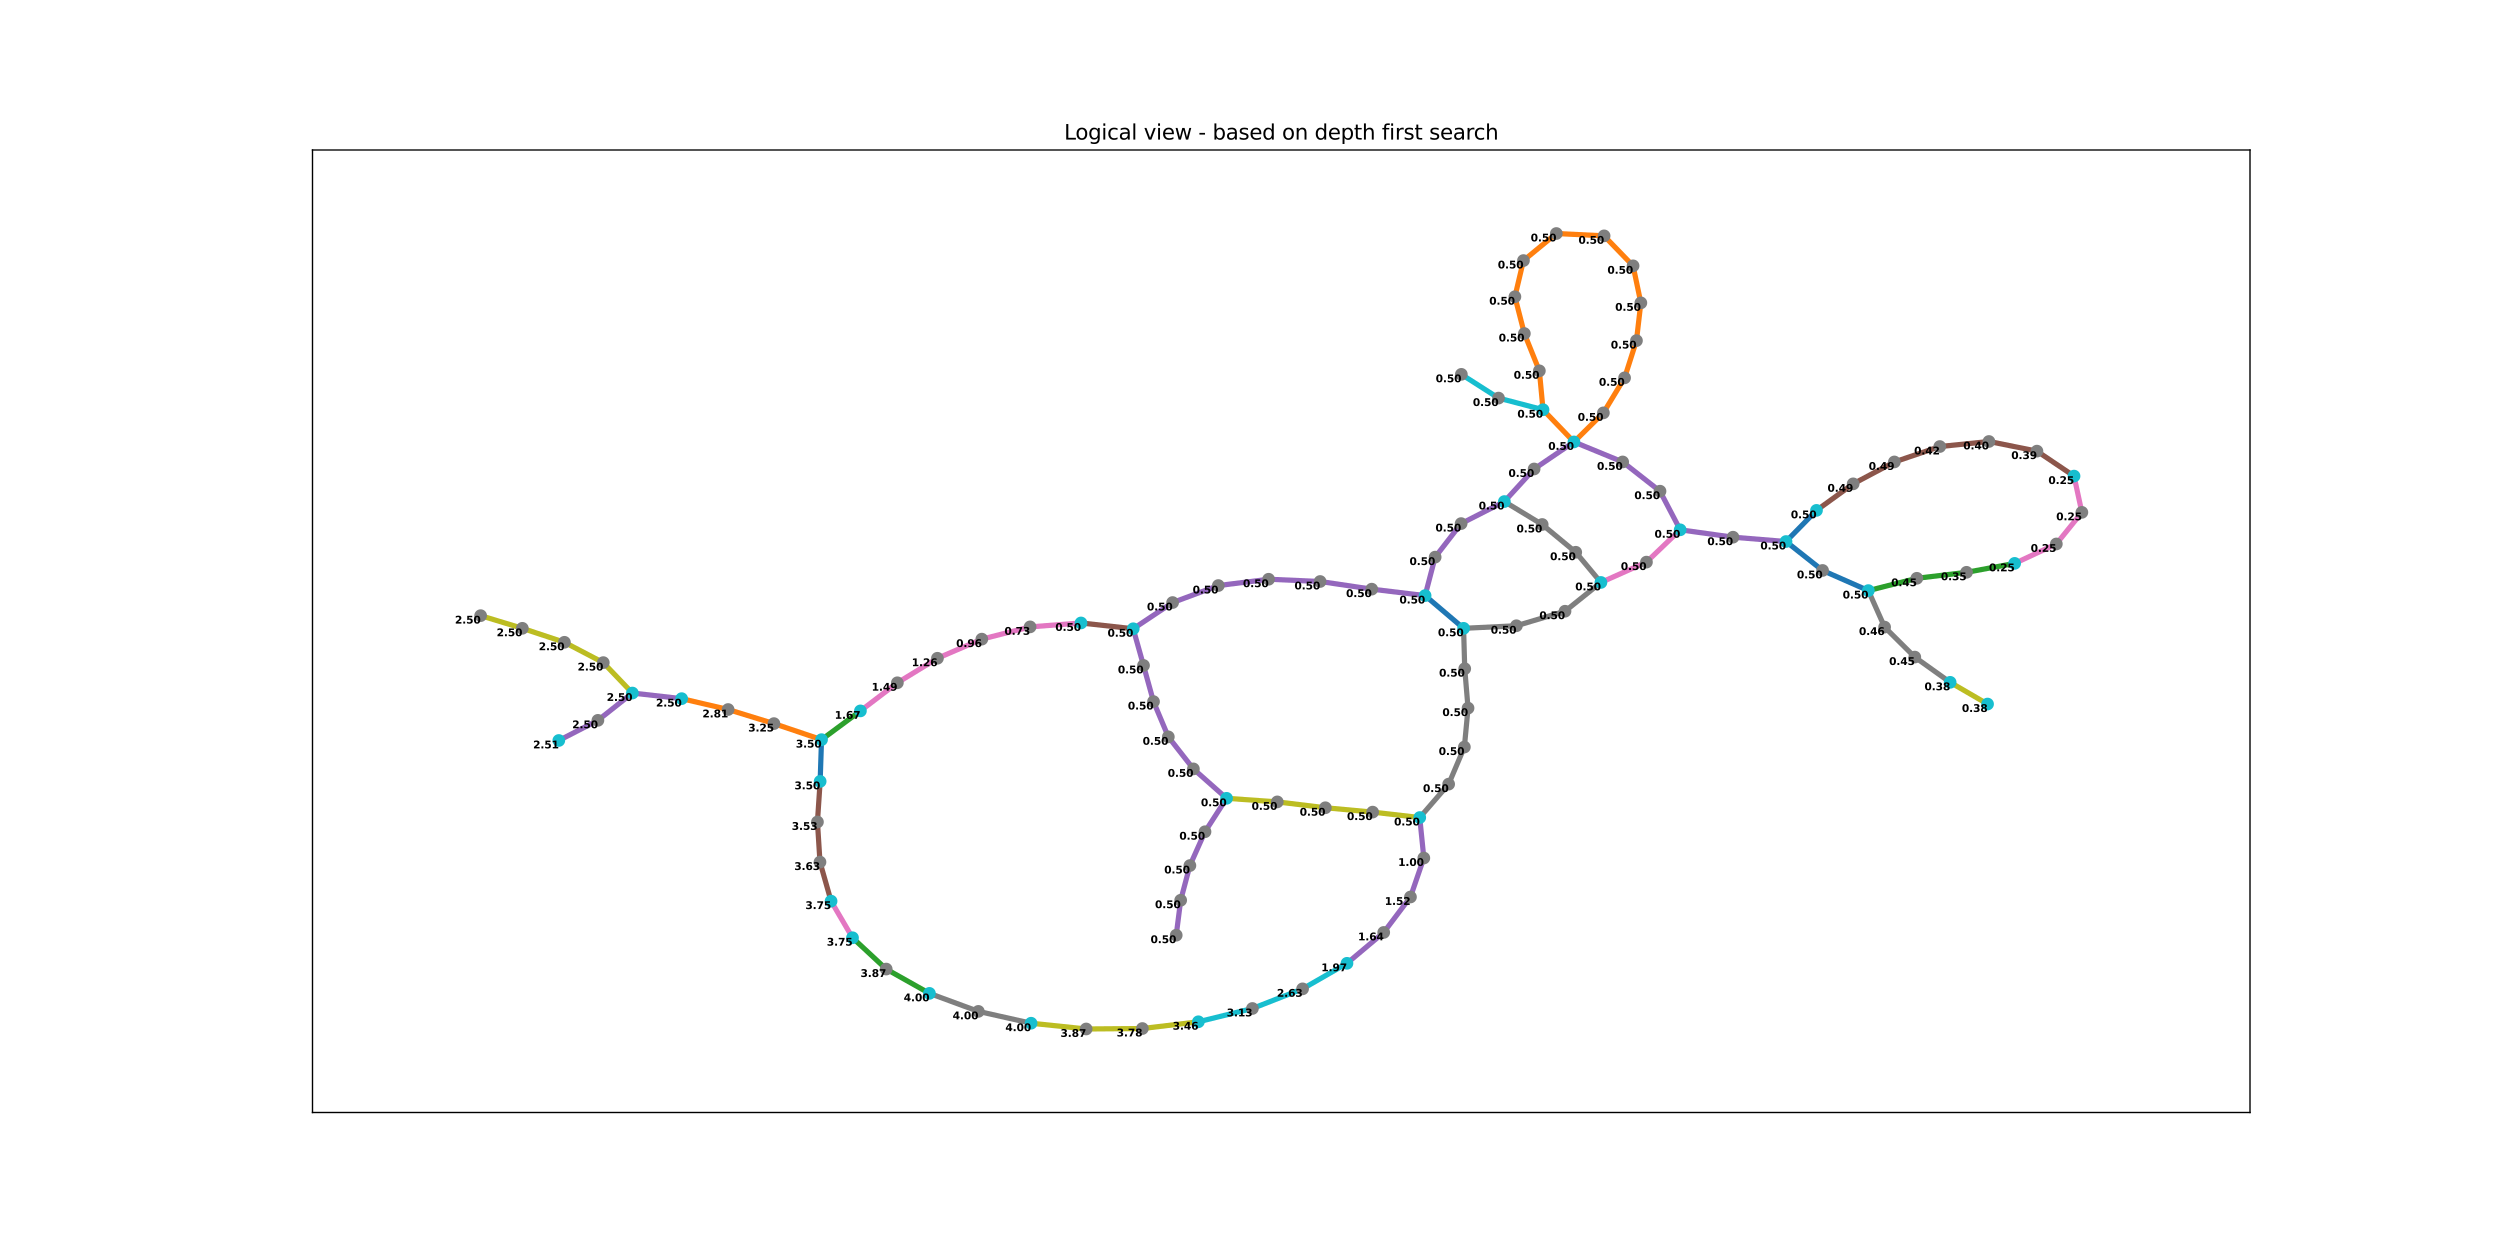 <?xml version="1.0" encoding="utf-8" standalone="no"?>
<!DOCTYPE svg PUBLIC "-//W3C//DTD SVG 1.1//EN"
  "http://www.w3.org/Graphics/SVG/1.1/DTD/svg11.dtd">
<svg xmlns:xlink="http://www.w3.org/1999/xlink" width="1440pt" height="720pt" viewBox="0 0 1440 720" xmlns="http://www.w3.org/2000/svg" version="1.1">
 <defs>
  <style type="text/css">*{stroke-linejoin: round; stroke-linecap: butt}</style>
 </defs>
 <g id="figure_1">
  <g id="patch_1">
   <path d="M 0 720 
L 1440 720 
L 1440 0 
L 0 0 
z
" style="fill: #ffffff"/>
  </g>
  <g id="axes_1">
   <g id="patch_2">
    <path d="M 180 640.8 
L 1296 640.8 
L 1296 86.4 
L 180 86.4 
z
" style="fill: #ffffff"/>
   </g>
   <g id="LineCollection_1">
    <path d="M 896.453 134.509 
L 877.51 150.083 
" clip-path="url(#pb3a811b549)" style="fill: none; stroke: #ff7f0e; stroke-width: 3"/>
    <path d="M 896.453 134.509 
L 923.965 135.859 
" clip-path="url(#pb3a811b549)" style="fill: none; stroke: #ff7f0e; stroke-width: 3"/>
    <path d="M 877.51 150.083 
L 872.584 170.926 
" clip-path="url(#pb3a811b549)" style="fill: none; stroke: #ff7f0e; stroke-width: 3"/>
    <path d="M 565.529 368.142 
L 539.96 379.161 
" clip-path="url(#pb3a811b549)" style="fill: none; stroke: #e377c2; stroke-width: 3"/>
    <path d="M 565.529 368.142 
L 593.333 361.082 
" clip-path="url(#pb3a811b549)" style="fill: none; stroke: #e377c2; stroke-width: 3"/>
    <path d="M 539.96 379.161 
L 516.881 393.284 
" clip-path="url(#pb3a811b549)" style="fill: none; stroke: #e377c2; stroke-width: 3"/>
    <path d="M 473.202 426.043 
L 472.404 450.079 
" clip-path="url(#pb3a811b549)" style="fill: none; stroke: #1f77b4; stroke-width: 3"/>
    <path d="M 473.202 426.043 
L 445.78 416.8 
" clip-path="url(#pb3a811b549)" style="fill: none; stroke: #ff7f0e; stroke-width: 3"/>
    <path d="M 473.202 426.043 
L 495.597 409.478 
" clip-path="url(#pb3a811b549)" style="fill: none; stroke: #2ca02c; stroke-width: 3"/>
    <path d="M 472.404 450.079 
L 470.846 473.458 
" clip-path="url(#pb3a811b549)" style="fill: none; stroke: #8c564b; stroke-width: 3"/>
    <path d="M 445.78 416.8 
L 419.388 408.681 
" clip-path="url(#pb3a811b549)" style="fill: none; stroke: #ff7f0e; stroke-width: 3"/>
    <path d="M 750.288 569.579 
L 775.857 554.872 
" clip-path="url(#pb3a811b549)" style="fill: none; stroke: #17becf; stroke-width: 3"/>
    <path d="M 750.288 569.579 
L 721.388 580.891 
" clip-path="url(#pb3a811b549)" style="fill: none; stroke: #17becf; stroke-width: 3"/>
    <path d="M 775.857 554.872 
L 797.02 537.09 
" clip-path="url(#pb3a811b549)" style="fill: none; stroke: #9467bd; stroke-width: 3"/>
    <path d="M 470.846 473.458 
L 472.31 496.559 
" clip-path="url(#pb3a811b549)" style="fill: none; stroke: #8c564b; stroke-width: 3"/>
    <path d="M 1132.718 329.649 
L 1104.096 333.101 
" clip-path="url(#pb3a811b549)" style="fill: none; stroke: #2ca02c; stroke-width: 3"/>
    <path d="M 1132.718 329.649 
L 1160.439 324.51 
" clip-path="url(#pb3a811b549)" style="fill: none; stroke: #2ca02c; stroke-width: 3"/>
    <path d="M 1104.096 333.101 
L 1076.167 340.187 
" clip-path="url(#pb3a811b549)" style="fill: none; stroke: #2ca02c; stroke-width: 3"/>
    <path d="M 1028.741 311.921 
L 1049.8 328.585 
" clip-path="url(#pb3a811b549)" style="fill: none; stroke: #1f77b4; stroke-width: 3"/>
    <path d="M 1028.741 311.921 
L 1046.296 293.985 
" clip-path="url(#pb3a811b549)" style="fill: none; stroke: #1f77b4; stroke-width: 3"/>
    <path d="M 1028.741 311.921 
L 998.21 309.429 
" clip-path="url(#pb3a811b549)" style="fill: none; stroke: #9467bd; stroke-width: 3"/>
    <path d="M 1049.8 328.585 
L 1076.167 340.187 
" clip-path="url(#pb3a811b549)" style="fill: none; stroke: #1f77b4; stroke-width: 3"/>
    <path d="M 1046.296 293.985 
L 1067.424 278.697 
" clip-path="url(#pb3a811b549)" style="fill: none; stroke: #8c564b; stroke-width: 3"/>
    <path d="M 1184.447 313.323 
L 1160.439 324.51 
" clip-path="url(#pb3a811b549)" style="fill: none; stroke: #e377c2; stroke-width: 3"/>
    <path d="M 1184.447 313.323 
L 1199.157 295.127 
" clip-path="url(#pb3a811b549)" style="fill: none; stroke: #e377c2; stroke-width: 3"/>
    <path d="M 1199.157 295.127 
L 1194.647 274.232 
" clip-path="url(#pb3a811b549)" style="fill: none; stroke: #e377c2; stroke-width: 3"/>
    <path d="M 1194.647 274.232 
L 1173.275 259.852 
" clip-path="url(#pb3a811b549)" style="fill: none; stroke: #8c564b; stroke-width: 3"/>
    <path d="M 797.02 537.09 
L 812.425 516.665 
" clip-path="url(#pb3a811b549)" style="fill: none; stroke: #9467bd; stroke-width: 3"/>
    <path d="M 812.425 516.665 
L 820.127 494.225 
" clip-path="url(#pb3a811b549)" style="fill: none; stroke: #9467bd; stroke-width: 3"/>
    <path d="M 820.127 494.225 
L 817.767 470.909 
" clip-path="url(#pb3a811b549)" style="fill: none; stroke: #9467bd; stroke-width: 3"/>
    <path d="M 817.767 470.909 
L 834.42 451.667 
" clip-path="url(#pb3a811b549)" style="fill: none; stroke: #7f7f7f; stroke-width: 3"/>
    <path d="M 817.767 470.909 
L 790.637 467.784 
" clip-path="url(#pb3a811b549)" style="fill: none; stroke: #bcbd22; stroke-width: 3"/>
    <path d="M 834.42 451.667 
L 843.476 430.308 
" clip-path="url(#pb3a811b549)" style="fill: none; stroke: #7f7f7f; stroke-width: 3"/>
    <path d="M 790.637 467.784 
L 763.402 465.266 
" clip-path="url(#pb3a811b549)" style="fill: none; stroke: #bcbd22; stroke-width: 3"/>
    <path d="M 906.584 254.557 
L 934.651 266.082 
" clip-path="url(#pb3a811b549)" style="fill: none; stroke: #9467bd; stroke-width: 3"/>
    <path d="M 906.584 254.557 
L 883.651 270.131 
" clip-path="url(#pb3a811b549)" style="fill: none; stroke: #9467bd; stroke-width: 3"/>
    <path d="M 906.584 254.557 
L 888.786 235.998 
" clip-path="url(#pb3a811b549)" style="fill: none; stroke: #ff7f0e; stroke-width: 3"/>
    <path d="M 906.584 254.557 
L 923.549 237.815 
" clip-path="url(#pb3a811b549)" style="fill: none; stroke: #ff7f0e; stroke-width: 3"/>
    <path d="M 934.651 266.082 
L 956.161 282.928 
" clip-path="url(#pb3a811b549)" style="fill: none; stroke: #9467bd; stroke-width: 3"/>
    <path d="M 883.651 270.131 
L 866.512 288.898 
" clip-path="url(#pb3a811b549)" style="fill: none; stroke: #9467bd; stroke-width: 3"/>
    <path d="M 866.512 288.898 
L 841.602 301.59 
" clip-path="url(#pb3a811b549)" style="fill: none; stroke: #9467bd; stroke-width: 3"/>
    <path d="M 866.512 288.898 
L 888.3 302.109 
" clip-path="url(#pb3a811b549)" style="fill: none; stroke: #7f7f7f; stroke-width: 3"/>
    <path d="M 841.602 301.59 
L 826.649 320.902 
" clip-path="url(#pb3a811b549)" style="fill: none; stroke: #9467bd; stroke-width: 3"/>
    <path d="M 888.3 302.109 
L 907.625 318.098 
" clip-path="url(#pb3a811b549)" style="fill: none; stroke: #7f7f7f; stroke-width: 3"/>
    <path d="M 826.649 320.902 
L 820.855 343.069 
" clip-path="url(#pb3a811b549)" style="fill: none; stroke: #9467bd; stroke-width: 3"/>
    <path d="M 820.855 343.069 
L 790.116 339.357 
" clip-path="url(#pb3a811b549)" style="fill: none; stroke: #9467bd; stroke-width: 3"/>
    <path d="M 820.855 343.069 
L 843.025 361.913 
" clip-path="url(#pb3a811b549)" style="fill: none; stroke: #1f77b4; stroke-width: 3"/>
    <path d="M 790.116 339.357 
L 760.384 334.944 
" clip-path="url(#pb3a811b549)" style="fill: none; stroke: #9467bd; stroke-width: 3"/>
    <path d="M 967.784 305.172 
L 998.21 309.429 
" clip-path="url(#pb3a811b549)" style="fill: none; stroke: #9467bd; stroke-width: 3"/>
    <path d="M 967.784 305.172 
L 956.161 282.928 
" clip-path="url(#pb3a811b549)" style="fill: none; stroke: #9467bd; stroke-width: 3"/>
    <path d="M 967.784 305.172 
L 948.355 323.783 
" clip-path="url(#pb3a811b549)" style="fill: none; stroke: #e377c2; stroke-width: 3"/>
    <path d="M 940.653 153.12 
L 945.129 174.456 
" clip-path="url(#pb3a811b549)" style="fill: none; stroke: #ff7f0e; stroke-width: 3"/>
    <path d="M 940.653 153.12 
L 923.965 135.859 
" clip-path="url(#pb3a811b549)" style="fill: none; stroke: #ff7f0e; stroke-width: 3"/>
    <path d="M 945.129 174.456 
L 942.596 196.207 
" clip-path="url(#pb3a811b549)" style="fill: none; stroke: #ff7f0e; stroke-width: 3"/>
    <path d="M 652.729 362.172 
L 658.661 383.306 
" clip-path="url(#pb3a811b549)" style="fill: none; stroke: #9467bd; stroke-width: 3"/>
    <path d="M 652.729 362.172 
L 675.419 347.066 
" clip-path="url(#pb3a811b549)" style="fill: none; stroke: #9467bd; stroke-width: 3"/>
    <path d="M 652.729 362.172 
L 622.649 358.824 
" clip-path="url(#pb3a811b549)" style="fill: none; stroke: #8c564b; stroke-width: 3"/>
    <path d="M 658.661 383.306 
L 664.421 404.131 
" clip-path="url(#pb3a811b549)" style="fill: none; stroke: #9467bd; stroke-width: 3"/>
    <path d="M 675.419 347.066 
L 701.751 337.28 
" clip-path="url(#pb3a811b549)" style="fill: none; stroke: #9467bd; stroke-width: 3"/>
    <path d="M 843.025 361.913 
L 843.684 385.172 
" clip-path="url(#pb3a811b549)" style="fill: none; stroke: #7f7f7f; stroke-width: 3"/>
    <path d="M 843.025 361.913 
L 873.451 360.433 
" clip-path="url(#pb3a811b549)" style="fill: none; stroke: #7f7f7f; stroke-width: 3"/>
    <path d="M 843.684 385.172 
L 845.592 407.879 
" clip-path="url(#pb3a811b549)" style="fill: none; stroke: #7f7f7f; stroke-width: 3"/>
    <path d="M 873.451 360.433 
L 901.449 352.075 
" clip-path="url(#pb3a811b549)" style="fill: none; stroke: #7f7f7f; stroke-width: 3"/>
    <path d="M 901.449 352.075 
L 922.127 335.489 
" clip-path="url(#pb3a811b549)" style="fill: none; stroke: #7f7f7f; stroke-width: 3"/>
    <path d="M 922.127 335.489 
L 907.625 318.098 
" clip-path="url(#pb3a811b549)" style="fill: none; stroke: #7f7f7f; stroke-width: 3"/>
    <path d="M 922.127 335.489 
L 948.355 323.783 
" clip-path="url(#pb3a811b549)" style="fill: none; stroke: #e377c2; stroke-width: 3"/>
    <path d="M 622.649 358.824 
L 593.333 361.082 
" clip-path="url(#pb3a811b549)" style="fill: none; stroke: #e377c2; stroke-width: 3"/>
    <path d="M 701.751 337.28 
L 730.721 333.646 
" clip-path="url(#pb3a811b549)" style="fill: none; stroke: #9467bd; stroke-width: 3"/>
    <path d="M 942.596 196.207 
L 935.761 217.647 
" clip-path="url(#pb3a811b549)" style="fill: none; stroke: #ff7f0e; stroke-width: 3"/>
    <path d="M 888.786 235.998 
L 886.669 213.598 
" clip-path="url(#pb3a811b549)" style="fill: none; stroke: #ff7f0e; stroke-width: 3"/>
    <path d="M 888.786 235.998 
L 863.147 229.302 
" clip-path="url(#pb3a811b549)" style="fill: none; stroke: #17becf; stroke-width: 3"/>
    <path d="M 923.549 237.815 
L 935.761 217.647 
" clip-path="url(#pb3a811b549)" style="fill: none; stroke: #ff7f0e; stroke-width: 3"/>
    <path d="M 886.669 213.598 
L 878.031 192.132 
" clip-path="url(#pb3a811b549)" style="fill: none; stroke: #ff7f0e; stroke-width: 3"/>
    <path d="M 863.147 229.302 
L 841.741 215.623 
" clip-path="url(#pb3a811b549)" style="fill: none; stroke: #17becf; stroke-width: 3"/>
    <path d="M 878.031 192.132 
L 872.584 170.926 
" clip-path="url(#pb3a811b549)" style="fill: none; stroke: #ff7f0e; stroke-width: 3"/>
    <path d="M 845.592 407.879 
L 843.476 430.308 
" clip-path="url(#pb3a811b549)" style="fill: none; stroke: #7f7f7f; stroke-width: 3"/>
    <path d="M 730.721 333.646 
L 760.384 334.944 
" clip-path="url(#pb3a811b549)" style="fill: none; stroke: #9467bd; stroke-width: 3"/>
    <path d="M 1076.167 340.187 
L 1085.535 361.212 
" clip-path="url(#pb3a811b549)" style="fill: none; stroke: #7f7f7f; stroke-width: 3"/>
    <path d="M 1085.535 361.212 
L 1102.916 378.481 
" clip-path="url(#pb3a811b549)" style="fill: none; stroke: #7f7f7f; stroke-width: 3"/>
    <path d="M 664.421 404.131 
L 672.955 424.429 
" clip-path="url(#pb3a811b549)" style="fill: none; stroke: #9467bd; stroke-width: 3"/>
    <path d="M 763.402 465.266 
L 735.716 461.894 
" clip-path="url(#pb3a811b549)" style="fill: none; stroke: #bcbd22; stroke-width: 3"/>
    <path d="M 672.955 424.429 
L 687.388 442.884 
" clip-path="url(#pb3a811b549)" style="fill: none; stroke: #9467bd; stroke-width: 3"/>
    <path d="M 680.067 518.549 
L 677.5 538.683 
" clip-path="url(#pb3a811b549)" style="fill: none; stroke: #9467bd; stroke-width: 3"/>
    <path d="M 680.067 518.549 
L 685.376 498.565 
" clip-path="url(#pb3a811b549)" style="fill: none; stroke: #9467bd; stroke-width: 3"/>
    <path d="M 687.388 442.884 
L 706.504 459.831 
" clip-path="url(#pb3a811b549)" style="fill: none; stroke: #9467bd; stroke-width: 3"/>
    <path d="M 706.504 459.831 
L 694.084 479.085 
" clip-path="url(#pb3a811b549)" style="fill: none; stroke: #9467bd; stroke-width: 3"/>
    <path d="M 706.504 459.831 
L 735.716 461.894 
" clip-path="url(#pb3a811b549)" style="fill: none; stroke: #bcbd22; stroke-width: 3"/>
    <path d="M 694.084 479.085 
L 685.376 498.565 
" clip-path="url(#pb3a811b549)" style="fill: none; stroke: #9467bd; stroke-width: 3"/>
    <path d="M 364.26 399.197 
L 392.636 402.423 
" clip-path="url(#pb3a811b549)" style="fill: none; stroke: #9467bd; stroke-width: 3"/>
    <path d="M 364.26 399.197 
L 344.394 414.921 
" clip-path="url(#pb3a811b549)" style="fill: none; stroke: #9467bd; stroke-width: 3"/>
    <path d="M 364.26 399.197 
L 347.489 381.668 
" clip-path="url(#pb3a811b549)" style="fill: none; stroke: #bcbd22; stroke-width: 3"/>
    <path d="M 392.636 402.423 
L 419.388 408.681 
" clip-path="url(#pb3a811b549)" style="fill: none; stroke: #ff7f0e; stroke-width: 3"/>
    <path d="M 1144.826 405.533 
L 1123.282 393.019 
" clip-path="url(#pb3a811b549)" style="fill: none; stroke: #bcbd22; stroke-width: 3"/>
    <path d="M 1123.282 393.019 
L 1102.916 378.481 
" clip-path="url(#pb3a811b549)" style="fill: none; stroke: #7f7f7f; stroke-width: 3"/>
    <path d="M 495.597 409.478 
L 516.881 393.284 
" clip-path="url(#pb3a811b549)" style="fill: none; stroke: #e377c2; stroke-width: 3"/>
    <path d="M 478.697 519.058 
L 472.31 496.559 
" clip-path="url(#pb3a811b549)" style="fill: none; stroke: #8c564b; stroke-width: 3"/>
    <path d="M 478.697 519.058 
L 491.045 540.145 
" clip-path="url(#pb3a811b549)" style="fill: none; stroke: #e377c2; stroke-width: 3"/>
    <path d="M 510.446 558.179 
L 535.342 572.188 
" clip-path="url(#pb3a811b549)" style="fill: none; stroke: #2ca02c; stroke-width: 3"/>
    <path d="M 510.446 558.179 
L 491.045 540.145 
" clip-path="url(#pb3a811b549)" style="fill: none; stroke: #2ca02c; stroke-width: 3"/>
    <path d="M 535.342 572.188 
L 563.527 582.56 
" clip-path="url(#pb3a811b549)" style="fill: none; stroke: #7f7f7f; stroke-width: 3"/>
    <path d="M 563.527 582.56 
L 593.898 589.381 
" clip-path="url(#pb3a811b549)" style="fill: none; stroke: #7f7f7f; stroke-width: 3"/>
    <path d="M 321.867 426.523 
L 344.394 414.921 
" clip-path="url(#pb3a811b549)" style="fill: none; stroke: #9467bd; stroke-width: 3"/>
    <path d="M 347.489 381.668 
L 325.104 369.965 
" clip-path="url(#pb3a811b549)" style="fill: none; stroke: #bcbd22; stroke-width: 3"/>
    <path d="M 276.843 354.619 
L 300.857 361.913 
" clip-path="url(#pb3a811b549)" style="fill: none; stroke: #bcbd22; stroke-width: 3"/>
    <path d="M 300.857 361.913 
L 325.104 369.965 
" clip-path="url(#pb3a811b549)" style="fill: none; stroke: #bcbd22; stroke-width: 3"/>
    <path d="M 625.633 592.691 
L 658.002 592.439 
" clip-path="url(#pb3a811b549)" style="fill: none; stroke: #bcbd22; stroke-width: 3"/>
    <path d="M 625.633 592.691 
L 593.898 589.381 
" clip-path="url(#pb3a811b549)" style="fill: none; stroke: #bcbd22; stroke-width: 3"/>
    <path d="M 658.002 592.439 
L 690.267 588.54 
" clip-path="url(#pb3a811b549)" style="fill: none; stroke: #bcbd22; stroke-width: 3"/>
    <path d="M 690.267 588.54 
L 721.388 580.891 
" clip-path="url(#pb3a811b549)" style="fill: none; stroke: #17becf; stroke-width: 3"/>
    <path d="M 1173.275 259.852 
L 1145.624 254.298 
" clip-path="url(#pb3a811b549)" style="fill: none; stroke: #8c564b; stroke-width: 3"/>
    <path d="M 1067.424 278.697 
L 1091.155 266.082 
" clip-path="url(#pb3a811b549)" style="fill: none; stroke: #8c564b; stroke-width: 3"/>
    <path d="M 1145.624 254.298 
L 1117.314 257.205 
" clip-path="url(#pb3a811b549)" style="fill: none; stroke: #8c564b; stroke-width: 3"/>
    <path d="M 1091.155 266.082 
L 1117.314 257.205 
" clip-path="url(#pb3a811b549)" style="fill: none; stroke: #8c564b; stroke-width: 3"/>
   </g>
   <g id="matplotlib.axis_1">
    <g id="xtick_1"/>
    <g id="xtick_2"/>
    <g id="xtick_3"/>
    <g id="xtick_4"/>
    <g id="xtick_5"/>
    <g id="xtick_6"/>
   </g>
   <g id="matplotlib.axis_2">
    <g id="ytick_1"/>
    <g id="ytick_2"/>
    <g id="ytick_3"/>
    <g id="ytick_4"/>
    <g id="ytick_5"/>
    <g id="ytick_6"/>
    <g id="ytick_7"/>
    <g id="ytick_8"/>
    <g id="ytick_9"/>
   </g>
   <g id="PathCollection_1">
    <defs>
     <path id="C0_0_5fc061a89e" d="M 0 3.162 
C 0.839 3.162 1.643 2.829 2.236 2.236 
C 2.829 1.643 3.162 0.839 3.162 -0 
C 3.162 -0.839 2.829 -1.643 2.236 -2.236 
C 1.643 -2.829 0.839 -3.162 0 -3.162 
C -0.839 -3.162 -1.643 -2.829 -2.236 -2.236 
C -2.829 -1.643 -3.162 -0.839 -3.162 0 
C -3.162 0.839 -2.829 1.643 -2.236 2.236 
C -1.643 2.829 -0.839 3.162 0 3.162 
z
"/>
    </defs>
    <g clip-path="url(#pb3a811b549)">
     <use xlink:href="#C0_0_5fc061a89e" x="896.453" y="134.509" style="fill: #7f7f7f; stroke: #7f7f7f"/>
    </g>
    <g clip-path="url(#pb3a811b549)">
     <use xlink:href="#C0_0_5fc061a89e" x="877.51" y="150.083" style="fill: #7f7f7f; stroke: #7f7f7f"/>
    </g>
    <g clip-path="url(#pb3a811b549)">
     <use xlink:href="#C0_0_5fc061a89e" x="565.529" y="368.142" style="fill: #7f7f7f; stroke: #7f7f7f"/>
    </g>
    <g clip-path="url(#pb3a811b549)">
     <use xlink:href="#C0_0_5fc061a89e" x="539.96" y="379.161" style="fill: #7f7f7f; stroke: #7f7f7f"/>
    </g>
    <g clip-path="url(#pb3a811b549)">
     <use xlink:href="#C0_0_5fc061a89e" x="473.202" y="426.043" style="fill: #17becf; stroke: #17becf"/>
    </g>
    <g clip-path="url(#pb3a811b549)">
     <use xlink:href="#C0_0_5fc061a89e" x="472.404" y="450.079" style="fill: #17becf; stroke: #17becf"/>
    </g>
    <g clip-path="url(#pb3a811b549)">
     <use xlink:href="#C0_0_5fc061a89e" x="445.78" y="416.8" style="fill: #7f7f7f; stroke: #7f7f7f"/>
    </g>
    <g clip-path="url(#pb3a811b549)">
     <use xlink:href="#C0_0_5fc061a89e" x="750.288" y="569.579" style="fill: #7f7f7f; stroke: #7f7f7f"/>
    </g>
    <g clip-path="url(#pb3a811b549)">
     <use xlink:href="#C0_0_5fc061a89e" x="775.857" y="554.872" style="fill: #17becf; stroke: #17becf"/>
    </g>
    <g clip-path="url(#pb3a811b549)">
     <use xlink:href="#C0_0_5fc061a89e" x="470.846" y="473.458" style="fill: #7f7f7f; stroke: #7f7f7f"/>
    </g>
    <g clip-path="url(#pb3a811b549)">
     <use xlink:href="#C0_0_5fc061a89e" x="1132.718" y="329.649" style="fill: #7f7f7f; stroke: #7f7f7f"/>
    </g>
    <g clip-path="url(#pb3a811b549)">
     <use xlink:href="#C0_0_5fc061a89e" x="1104.096" y="333.101" style="fill: #7f7f7f; stroke: #7f7f7f"/>
    </g>
    <g clip-path="url(#pb3a811b549)">
     <use xlink:href="#C0_0_5fc061a89e" x="1028.741" y="311.921" style="fill: #17becf; stroke: #17becf"/>
    </g>
    <g clip-path="url(#pb3a811b549)">
     <use xlink:href="#C0_0_5fc061a89e" x="1049.8" y="328.585" style="fill: #7f7f7f; stroke: #7f7f7f"/>
    </g>
    <g clip-path="url(#pb3a811b549)">
     <use xlink:href="#C0_0_5fc061a89e" x="1046.296" y="293.985" style="fill: #17becf; stroke: #17becf"/>
    </g>
    <g clip-path="url(#pb3a811b549)">
     <use xlink:href="#C0_0_5fc061a89e" x="1184.447" y="313.323" style="fill: #7f7f7f; stroke: #7f7f7f"/>
    </g>
    <g clip-path="url(#pb3a811b549)">
     <use xlink:href="#C0_0_5fc061a89e" x="1160.439" y="324.51" style="fill: #17becf; stroke: #17becf"/>
    </g>
    <g clip-path="url(#pb3a811b549)">
     <use xlink:href="#C0_0_5fc061a89e" x="1199.157" y="295.127" style="fill: #7f7f7f; stroke: #7f7f7f"/>
    </g>
    <g clip-path="url(#pb3a811b549)">
     <use xlink:href="#C0_0_5fc061a89e" x="1194.647" y="274.232" style="fill: #17becf; stroke: #17becf"/>
    </g>
    <g clip-path="url(#pb3a811b549)">
     <use xlink:href="#C0_0_5fc061a89e" x="797.02" y="537.09" style="fill: #7f7f7f; stroke: #7f7f7f"/>
    </g>
    <g clip-path="url(#pb3a811b549)">
     <use xlink:href="#C0_0_5fc061a89e" x="812.425" y="516.665" style="fill: #7f7f7f; stroke: #7f7f7f"/>
    </g>
    <g clip-path="url(#pb3a811b549)">
     <use xlink:href="#C0_0_5fc061a89e" x="820.127" y="494.225" style="fill: #7f7f7f; stroke: #7f7f7f"/>
    </g>
    <g clip-path="url(#pb3a811b549)">
     <use xlink:href="#C0_0_5fc061a89e" x="817.767" y="470.909" style="fill: #17becf; stroke: #17becf"/>
    </g>
    <g clip-path="url(#pb3a811b549)">
     <use xlink:href="#C0_0_5fc061a89e" x="834.42" y="451.667" style="fill: #7f7f7f; stroke: #7f7f7f"/>
    </g>
    <g clip-path="url(#pb3a811b549)">
     <use xlink:href="#C0_0_5fc061a89e" x="790.637" y="467.784" style="fill: #7f7f7f; stroke: #7f7f7f"/>
    </g>
    <g clip-path="url(#pb3a811b549)">
     <use xlink:href="#C0_0_5fc061a89e" x="906.584" y="254.557" style="fill: #17becf; stroke: #17becf"/>
    </g>
    <g clip-path="url(#pb3a811b549)">
     <use xlink:href="#C0_0_5fc061a89e" x="934.651" y="266.082" style="fill: #7f7f7f; stroke: #7f7f7f"/>
    </g>
    <g clip-path="url(#pb3a811b549)">
     <use xlink:href="#C0_0_5fc061a89e" x="883.651" y="270.131" style="fill: #7f7f7f; stroke: #7f7f7f"/>
    </g>
    <g clip-path="url(#pb3a811b549)">
     <use xlink:href="#C0_0_5fc061a89e" x="866.512" y="288.898" style="fill: #17becf; stroke: #17becf"/>
    </g>
    <g clip-path="url(#pb3a811b549)">
     <use xlink:href="#C0_0_5fc061a89e" x="841.602" y="301.59" style="fill: #7f7f7f; stroke: #7f7f7f"/>
    </g>
    <g clip-path="url(#pb3a811b549)">
     <use xlink:href="#C0_0_5fc061a89e" x="888.3" y="302.109" style="fill: #7f7f7f; stroke: #7f7f7f"/>
    </g>
    <g clip-path="url(#pb3a811b549)">
     <use xlink:href="#C0_0_5fc061a89e" x="826.649" y="320.902" style="fill: #7f7f7f; stroke: #7f7f7f"/>
    </g>
    <g clip-path="url(#pb3a811b549)">
     <use xlink:href="#C0_0_5fc061a89e" x="820.855" y="343.069" style="fill: #17becf; stroke: #17becf"/>
    </g>
    <g clip-path="url(#pb3a811b549)">
     <use xlink:href="#C0_0_5fc061a89e" x="790.116" y="339.357" style="fill: #7f7f7f; stroke: #7f7f7f"/>
    </g>
    <g clip-path="url(#pb3a811b549)">
     <use xlink:href="#C0_0_5fc061a89e" x="967.784" y="305.172" style="fill: #17becf; stroke: #17becf"/>
    </g>
    <g clip-path="url(#pb3a811b549)">
     <use xlink:href="#C0_0_5fc061a89e" x="998.21" y="309.429" style="fill: #7f7f7f; stroke: #7f7f7f"/>
    </g>
    <g clip-path="url(#pb3a811b549)">
     <use xlink:href="#C0_0_5fc061a89e" x="940.653" y="153.12" style="fill: #7f7f7f; stroke: #7f7f7f"/>
    </g>
    <g clip-path="url(#pb3a811b549)">
     <use xlink:href="#C0_0_5fc061a89e" x="945.129" y="174.456" style="fill: #7f7f7f; stroke: #7f7f7f"/>
    </g>
    <g clip-path="url(#pb3a811b549)">
     <use xlink:href="#C0_0_5fc061a89e" x="652.729" y="362.172" style="fill: #17becf; stroke: #17becf"/>
    </g>
    <g clip-path="url(#pb3a811b549)">
     <use xlink:href="#C0_0_5fc061a89e" x="658.661" y="383.306" style="fill: #7f7f7f; stroke: #7f7f7f"/>
    </g>
    <g clip-path="url(#pb3a811b549)">
     <use xlink:href="#C0_0_5fc061a89e" x="675.419" y="347.066" style="fill: #7f7f7f; stroke: #7f7f7f"/>
    </g>
    <g clip-path="url(#pb3a811b549)">
     <use xlink:href="#C0_0_5fc061a89e" x="843.025" y="361.913" style="fill: #17becf; stroke: #17becf"/>
    </g>
    <g clip-path="url(#pb3a811b549)">
     <use xlink:href="#C0_0_5fc061a89e" x="843.684" y="385.172" style="fill: #7f7f7f; stroke: #7f7f7f"/>
    </g>
    <g clip-path="url(#pb3a811b549)">
     <use xlink:href="#C0_0_5fc061a89e" x="873.451" y="360.433" style="fill: #7f7f7f; stroke: #7f7f7f"/>
    </g>
    <g clip-path="url(#pb3a811b549)">
     <use xlink:href="#C0_0_5fc061a89e" x="901.449" y="352.075" style="fill: #7f7f7f; stroke: #7f7f7f"/>
    </g>
    <g clip-path="url(#pb3a811b549)">
     <use xlink:href="#C0_0_5fc061a89e" x="922.127" y="335.489" style="fill: #17becf; stroke: #17becf"/>
    </g>
    <g clip-path="url(#pb3a811b549)">
     <use xlink:href="#C0_0_5fc061a89e" x="907.625" y="318.098" style="fill: #7f7f7f; stroke: #7f7f7f"/>
    </g>
    <g clip-path="url(#pb3a811b549)">
     <use xlink:href="#C0_0_5fc061a89e" x="948.355" y="323.783" style="fill: #7f7f7f; stroke: #7f7f7f"/>
    </g>
    <g clip-path="url(#pb3a811b549)">
     <use xlink:href="#C0_0_5fc061a89e" x="622.649" y="358.824" style="fill: #17becf; stroke: #17becf"/>
    </g>
    <g clip-path="url(#pb3a811b549)">
     <use xlink:href="#C0_0_5fc061a89e" x="593.333" y="361.082" style="fill: #7f7f7f; stroke: #7f7f7f"/>
    </g>
    <g clip-path="url(#pb3a811b549)">
     <use xlink:href="#C0_0_5fc061a89e" x="701.751" y="337.28" style="fill: #7f7f7f; stroke: #7f7f7f"/>
    </g>
    <g clip-path="url(#pb3a811b549)">
     <use xlink:href="#C0_0_5fc061a89e" x="942.596" y="196.207" style="fill: #7f7f7f; stroke: #7f7f7f"/>
    </g>
    <g clip-path="url(#pb3a811b549)">
     <use xlink:href="#C0_0_5fc061a89e" x="956.161" y="282.928" style="fill: #7f7f7f; stroke: #7f7f7f"/>
    </g>
    <g clip-path="url(#pb3a811b549)">
     <use xlink:href="#C0_0_5fc061a89e" x="888.786" y="235.998" style="fill: #17becf; stroke: #17becf"/>
    </g>
    <g clip-path="url(#pb3a811b549)">
     <use xlink:href="#C0_0_5fc061a89e" x="923.549" y="237.815" style="fill: #7f7f7f; stroke: #7f7f7f"/>
    </g>
    <g clip-path="url(#pb3a811b549)">
     <use xlink:href="#C0_0_5fc061a89e" x="935.761" y="217.647" style="fill: #7f7f7f; stroke: #7f7f7f"/>
    </g>
    <g clip-path="url(#pb3a811b549)">
     <use xlink:href="#C0_0_5fc061a89e" x="886.669" y="213.598" style="fill: #7f7f7f; stroke: #7f7f7f"/>
    </g>
    <g clip-path="url(#pb3a811b549)">
     <use xlink:href="#C0_0_5fc061a89e" x="863.147" y="229.302" style="fill: #7f7f7f; stroke: #7f7f7f"/>
    </g>
    <g clip-path="url(#pb3a811b549)">
     <use xlink:href="#C0_0_5fc061a89e" x="878.031" y="192.132" style="fill: #7f7f7f; stroke: #7f7f7f"/>
    </g>
    <g clip-path="url(#pb3a811b549)">
     <use xlink:href="#C0_0_5fc061a89e" x="872.584" y="170.926" style="fill: #7f7f7f; stroke: #7f7f7f"/>
    </g>
    <g clip-path="url(#pb3a811b549)">
     <use xlink:href="#C0_0_5fc061a89e" x="845.592" y="407.879" style="fill: #7f7f7f; stroke: #7f7f7f"/>
    </g>
    <g clip-path="url(#pb3a811b549)">
     <use xlink:href="#C0_0_5fc061a89e" x="843.476" y="430.308" style="fill: #7f7f7f; stroke: #7f7f7f"/>
    </g>
    <g clip-path="url(#pb3a811b549)">
     <use xlink:href="#C0_0_5fc061a89e" x="730.721" y="333.646" style="fill: #7f7f7f; stroke: #7f7f7f"/>
    </g>
    <g clip-path="url(#pb3a811b549)">
     <use xlink:href="#C0_0_5fc061a89e" x="1076.167" y="340.187" style="fill: #17becf; stroke: #17becf"/>
    </g>
    <g clip-path="url(#pb3a811b549)">
     <use xlink:href="#C0_0_5fc061a89e" x="1085.535" y="361.212" style="fill: #7f7f7f; stroke: #7f7f7f"/>
    </g>
    <g clip-path="url(#pb3a811b549)">
     <use xlink:href="#C0_0_5fc061a89e" x="760.384" y="334.944" style="fill: #7f7f7f; stroke: #7f7f7f"/>
    </g>
    <g clip-path="url(#pb3a811b549)">
     <use xlink:href="#C0_0_5fc061a89e" x="841.741" y="215.623" style="fill: #7f7f7f; stroke: #7f7f7f"/>
    </g>
    <g clip-path="url(#pb3a811b549)">
     <use xlink:href="#C0_0_5fc061a89e" x="664.421" y="404.131" style="fill: #7f7f7f; stroke: #7f7f7f"/>
    </g>
    <g clip-path="url(#pb3a811b549)">
     <use xlink:href="#C0_0_5fc061a89e" x="763.402" y="465.266" style="fill: #7f7f7f; stroke: #7f7f7f"/>
    </g>
    <g clip-path="url(#pb3a811b549)">
     <use xlink:href="#C0_0_5fc061a89e" x="672.955" y="424.429" style="fill: #7f7f7f; stroke: #7f7f7f"/>
    </g>
    <g clip-path="url(#pb3a811b549)">
     <use xlink:href="#C0_0_5fc061a89e" x="680.067" y="518.549" style="fill: #7f7f7f; stroke: #7f7f7f"/>
    </g>
    <g clip-path="url(#pb3a811b549)">
     <use xlink:href="#C0_0_5fc061a89e" x="677.5" y="538.683" style="fill: #7f7f7f; stroke: #7f7f7f"/>
    </g>
    <g clip-path="url(#pb3a811b549)">
     <use xlink:href="#C0_0_5fc061a89e" x="687.388" y="442.884" style="fill: #7f7f7f; stroke: #7f7f7f"/>
    </g>
    <g clip-path="url(#pb3a811b549)">
     <use xlink:href="#C0_0_5fc061a89e" x="706.504" y="459.831" style="fill: #17becf; stroke: #17becf"/>
    </g>
    <g clip-path="url(#pb3a811b549)">
     <use xlink:href="#C0_0_5fc061a89e" x="694.084" y="479.085" style="fill: #7f7f7f; stroke: #7f7f7f"/>
    </g>
    <g clip-path="url(#pb3a811b549)">
     <use xlink:href="#C0_0_5fc061a89e" x="685.376" y="498.565" style="fill: #7f7f7f; stroke: #7f7f7f"/>
    </g>
    <g clip-path="url(#pb3a811b549)">
     <use xlink:href="#C0_0_5fc061a89e" x="364.26" y="399.197" style="fill: #17becf; stroke: #17becf"/>
    </g>
    <g clip-path="url(#pb3a811b549)">
     <use xlink:href="#C0_0_5fc061a89e" x="392.636" y="402.423" style="fill: #17becf; stroke: #17becf"/>
    </g>
    <g clip-path="url(#pb3a811b549)">
     <use xlink:href="#C0_0_5fc061a89e" x="419.388" y="408.681" style="fill: #7f7f7f; stroke: #7f7f7f"/>
    </g>
    <g clip-path="url(#pb3a811b549)">
     <use xlink:href="#C0_0_5fc061a89e" x="1144.826" y="405.533" style="fill: #17becf; stroke: #17becf"/>
    </g>
    <g clip-path="url(#pb3a811b549)">
     <use xlink:href="#C0_0_5fc061a89e" x="1123.282" y="393.019" style="fill: #17becf; stroke: #17becf"/>
    </g>
    <g clip-path="url(#pb3a811b549)">
     <use xlink:href="#C0_0_5fc061a89e" x="1102.916" y="378.481" style="fill: #7f7f7f; stroke: #7f7f7f"/>
    </g>
    <g clip-path="url(#pb3a811b549)">
     <use xlink:href="#C0_0_5fc061a89e" x="495.597" y="409.478" style="fill: #17becf; stroke: #17becf"/>
    </g>
    <g clip-path="url(#pb3a811b549)">
     <use xlink:href="#C0_0_5fc061a89e" x="516.881" y="393.284" style="fill: #7f7f7f; stroke: #7f7f7f"/>
    </g>
    <g clip-path="url(#pb3a811b549)">
     <use xlink:href="#C0_0_5fc061a89e" x="478.697" y="519.058" style="fill: #17becf; stroke: #17becf"/>
    </g>
    <g clip-path="url(#pb3a811b549)">
     <use xlink:href="#C0_0_5fc061a89e" x="472.31" y="496.559" style="fill: #7f7f7f; stroke: #7f7f7f"/>
    </g>
    <g clip-path="url(#pb3a811b549)">
     <use xlink:href="#C0_0_5fc061a89e" x="510.446" y="558.179" style="fill: #7f7f7f; stroke: #7f7f7f"/>
    </g>
    <g clip-path="url(#pb3a811b549)">
     <use xlink:href="#C0_0_5fc061a89e" x="535.342" y="572.188" style="fill: #17becf; stroke: #17becf"/>
    </g>
    <g clip-path="url(#pb3a811b549)">
     <use xlink:href="#C0_0_5fc061a89e" x="563.527" y="582.56" style="fill: #7f7f7f; stroke: #7f7f7f"/>
    </g>
    <g clip-path="url(#pb3a811b549)">
     <use xlink:href="#C0_0_5fc061a89e" x="321.867" y="426.523" style="fill: #17becf; stroke: #17becf"/>
    </g>
    <g clip-path="url(#pb3a811b549)">
     <use xlink:href="#C0_0_5fc061a89e" x="344.394" y="414.921" style="fill: #7f7f7f; stroke: #7f7f7f"/>
    </g>
    <g clip-path="url(#pb3a811b549)">
     <use xlink:href="#C0_0_5fc061a89e" x="347.489" y="381.668" style="fill: #7f7f7f; stroke: #7f7f7f"/>
    </g>
    <g clip-path="url(#pb3a811b549)">
     <use xlink:href="#C0_0_5fc061a89e" x="276.843" y="354.619" style="fill: #7f7f7f; stroke: #7f7f7f"/>
    </g>
    <g clip-path="url(#pb3a811b549)">
     <use xlink:href="#C0_0_5fc061a89e" x="300.857" y="361.913" style="fill: #7f7f7f; stroke: #7f7f7f"/>
    </g>
    <g clip-path="url(#pb3a811b549)">
     <use xlink:href="#C0_0_5fc061a89e" x="325.104" y="369.965" style="fill: #7f7f7f; stroke: #7f7f7f"/>
    </g>
    <g clip-path="url(#pb3a811b549)">
     <use xlink:href="#C0_0_5fc061a89e" x="625.633" y="592.691" style="fill: #7f7f7f; stroke: #7f7f7f"/>
    </g>
    <g clip-path="url(#pb3a811b549)">
     <use xlink:href="#C0_0_5fc061a89e" x="658.002" y="592.439" style="fill: #7f7f7f; stroke: #7f7f7f"/>
    </g>
    <g clip-path="url(#pb3a811b549)">
     <use xlink:href="#C0_0_5fc061a89e" x="690.267" y="588.54" style="fill: #17becf; stroke: #17becf"/>
    </g>
    <g clip-path="url(#pb3a811b549)">
     <use xlink:href="#C0_0_5fc061a89e" x="923.965" y="135.859" style="fill: #7f7f7f; stroke: #7f7f7f"/>
    </g>
    <g clip-path="url(#pb3a811b549)">
     <use xlink:href="#C0_0_5fc061a89e" x="491.045" y="540.145" style="fill: #17becf; stroke: #17becf"/>
    </g>
    <g clip-path="url(#pb3a811b549)">
     <use xlink:href="#C0_0_5fc061a89e" x="1173.275" y="259.852" style="fill: #7f7f7f; stroke: #7f7f7f"/>
    </g>
    <g clip-path="url(#pb3a811b549)">
     <use xlink:href="#C0_0_5fc061a89e" x="721.388" y="580.891" style="fill: #7f7f7f; stroke: #7f7f7f"/>
    </g>
    <g clip-path="url(#pb3a811b549)">
     <use xlink:href="#C0_0_5fc061a89e" x="593.898" y="589.381" style="fill: #17becf; stroke: #17becf"/>
    </g>
    <g clip-path="url(#pb3a811b549)">
     <use xlink:href="#C0_0_5fc061a89e" x="735.716" y="461.894" style="fill: #7f7f7f; stroke: #7f7f7f"/>
    </g>
    <g clip-path="url(#pb3a811b549)">
     <use xlink:href="#C0_0_5fc061a89e" x="1067.424" y="278.697" style="fill: #7f7f7f; stroke: #7f7f7f"/>
    </g>
    <g clip-path="url(#pb3a811b549)">
     <use xlink:href="#C0_0_5fc061a89e" x="1145.624" y="254.298" style="fill: #7f7f7f; stroke: #7f7f7f"/>
    </g>
    <g clip-path="url(#pb3a811b549)">
     <use xlink:href="#C0_0_5fc061a89e" x="1091.155" y="266.082" style="fill: #7f7f7f; stroke: #7f7f7f"/>
    </g>
    <g clip-path="url(#pb3a811b549)">
     <use xlink:href="#C0_0_5fc061a89e" x="1117.314" y="257.205" style="fill: #7f7f7f; stroke: #7f7f7f"/>
    </g>
   </g>
   <g id="patch_3">
    <path d="M 180 640.8 
L 180 86.4 
" style="fill: none; stroke: #000000; stroke-width: 0.8; stroke-linejoin: miter; stroke-linecap: square"/>
   </g>
   <g id="patch_4">
    <path d="M 1296 640.8 
L 1296 86.4 
" style="fill: none; stroke: #000000; stroke-width: 0.8; stroke-linejoin: miter; stroke-linecap: square"/>
   </g>
   <g id="patch_5">
    <path d="M 180 640.8 
L 1296 640.8 
" style="fill: none; stroke: #000000; stroke-width: 0.8; stroke-linejoin: miter; stroke-linecap: square"/>
   </g>
   <g id="patch_6">
    <path d="M 180 86.4 
L 1296 86.4 
" style="fill: none; stroke: #000000; stroke-width: 0.8; stroke-linejoin: miter; stroke-linecap: square"/>
   </g>
   <g id="text_1">
    <g clip-path="url(#pb3a811b549)">
     <!-- 0.50 -->
     <g transform="translate(881.65 139.068) scale(0.06 -0.06)">
      <defs>
       <path id="DejaVuSans-Bold-30" d="M 2944 2338 
Q 2944 3213 2780 3570 
Q 2616 3928 2228 3928 
Q 1841 3928 1675 3570 
Q 1509 3213 1509 2338 
Q 1509 1453 1675 1090 
Q 1841 728 2228 728 
Q 2613 728 2778 1090 
Q 2944 1453 2944 2338 
z
M 4147 2328 
Q 4147 1169 3647 539 
Q 3147 -91 2228 -91 
Q 1306 -91 806 539 
Q 306 1169 306 2328 
Q 306 3491 806 4120 
Q 1306 4750 2228 4750 
Q 3147 4750 3647 4120 
Q 4147 3491 4147 2328 
z
" transform="scale(0.016)"/>
       <path id="DejaVuSans-Bold-2e" d="M 653 1209 
L 1778 1209 
L 1778 0 
L 653 0 
L 653 1209 
z
" transform="scale(0.016)"/>
       <path id="DejaVuSans-Bold-35" d="M 678 4666 
L 3669 4666 
L 3669 3781 
L 1638 3781 
L 1638 3059 
Q 1775 3097 1914 3117 
Q 2053 3138 2203 3138 
Q 3056 3138 3531 2711 
Q 4006 2284 4006 1522 
Q 4006 766 3489 337 
Q 2972 -91 2053 -91 
Q 1656 -91 1267 -14 
Q 878 63 494 219 
L 494 1166 
Q 875 947 1217 837 
Q 1559 728 1863 728 
Q 2300 728 2551 942 
Q 2803 1156 2803 1522 
Q 2803 1891 2551 2103 
Q 2300 2316 1863 2316 
Q 1603 2316 1309 2248 
Q 1016 2181 678 2041 
L 678 4666 
z
" transform="scale(0.016)"/>
      </defs>
      <use xlink:href="#DejaVuSans-Bold-30"/>
      <use xlink:href="#DejaVuSans-Bold-2e" x="69.58"/>
      <use xlink:href="#DejaVuSans-Bold-35" x="107.568"/>
      <use xlink:href="#DejaVuSans-Bold-30" x="177.148"/>
     </g>
    </g>
   </g>
   <g id="text_2">
    <g clip-path="url(#pb3a811b549)">
     <!-- 0.50 -->
     <g transform="translate(862.707 154.642) scale(0.06 -0.06)">
      <use xlink:href="#DejaVuSans-Bold-30"/>
      <use xlink:href="#DejaVuSans-Bold-2e" x="69.58"/>
      <use xlink:href="#DejaVuSans-Bold-35" x="107.568"/>
      <use xlink:href="#DejaVuSans-Bold-30" x="177.148"/>
     </g>
    </g>
   </g>
   <g id="text_3">
    <g clip-path="url(#pb3a811b549)">
     <!-- 0.96 -->
     <g transform="translate(550.726 372.701) scale(0.06 -0.06)">
      <defs>
       <path id="DejaVuSans-Bold-39" d="M 641 103 
L 641 966 
Q 928 831 1190 764 
Q 1453 697 1709 697 
Q 2247 697 2547 995 
Q 2847 1294 2900 1881 
Q 2688 1725 2447 1647 
Q 2206 1569 1925 1569 
Q 1209 1569 770 1986 
Q 331 2403 331 3084 
Q 331 3838 820 4291 
Q 1309 4744 2131 4744 
Q 3044 4744 3544 4128 
Q 4044 3513 4044 2388 
Q 4044 1231 3459 570 
Q 2875 -91 1856 -91 
Q 1528 -91 1228 -42 
Q 928 6 641 103 
z
M 2125 2350 
Q 2441 2350 2600 2554 
Q 2759 2759 2759 3169 
Q 2759 3575 2600 3781 
Q 2441 3988 2125 3988 
Q 1809 3988 1650 3781 
Q 1491 3575 1491 3169 
Q 1491 2759 1650 2554 
Q 1809 2350 2125 2350 
z
" transform="scale(0.016)"/>
       <path id="DejaVuSans-Bold-36" d="M 2316 2303 
Q 2000 2303 1842 2098 
Q 1684 1894 1684 1484 
Q 1684 1075 1842 870 
Q 2000 666 2316 666 
Q 2634 666 2792 870 
Q 2950 1075 2950 1484 
Q 2950 1894 2792 2098 
Q 2634 2303 2316 2303 
z
M 3803 4544 
L 3803 3681 
Q 3506 3822 3243 3889 
Q 2981 3956 2731 3956 
Q 2194 3956 1894 3657 
Q 1594 3359 1544 2772 
Q 1750 2925 1990 3001 
Q 2231 3078 2516 3078 
Q 3231 3078 3670 2659 
Q 4109 2241 4109 1563 
Q 4109 813 3618 361 
Q 3128 -91 2303 -91 
Q 1394 -91 895 523 
Q 397 1138 397 2266 
Q 397 3422 980 4083 
Q 1563 4744 2578 4744 
Q 2900 4744 3203 4694 
Q 3506 4644 3803 4544 
z
" transform="scale(0.016)"/>
      </defs>
      <use xlink:href="#DejaVuSans-Bold-30"/>
      <use xlink:href="#DejaVuSans-Bold-2e" x="69.58"/>
      <use xlink:href="#DejaVuSans-Bold-39" x="107.568"/>
      <use xlink:href="#DejaVuSans-Bold-36" x="177.148"/>
     </g>
    </g>
   </g>
   <g id="text_4">
    <g clip-path="url(#pb3a811b549)">
     <!-- 1.26 -->
     <g transform="translate(525.157 383.72) scale(0.06 -0.06)">
      <defs>
       <path id="DejaVuSans-Bold-31" d="M 750 831 
L 1813 831 
L 1813 3847 
L 722 3622 
L 722 4441 
L 1806 4666 
L 2950 4666 
L 2950 831 
L 4013 831 
L 4013 0 
L 750 0 
L 750 831 
z
" transform="scale(0.016)"/>
       <path id="DejaVuSans-Bold-32" d="M 1844 884 
L 3897 884 
L 3897 0 
L 506 0 
L 506 884 
L 2209 2388 
Q 2438 2594 2547 2791 
Q 2656 2988 2656 3200 
Q 2656 3528 2436 3728 
Q 2216 3928 1850 3928 
Q 1569 3928 1234 3808 
Q 900 3688 519 3450 
L 519 4475 
Q 925 4609 1322 4679 
Q 1719 4750 2100 4750 
Q 2938 4750 3402 4381 
Q 3866 4013 3866 3353 
Q 3866 2972 3669 2642 
Q 3472 2313 2841 1759 
L 1844 884 
z
" transform="scale(0.016)"/>
      </defs>
      <use xlink:href="#DejaVuSans-Bold-31"/>
      <use xlink:href="#DejaVuSans-Bold-2e" x="69.58"/>
      <use xlink:href="#DejaVuSans-Bold-32" x="107.568"/>
      <use xlink:href="#DejaVuSans-Bold-36" x="177.148"/>
     </g>
    </g>
   </g>
   <g id="text_5">
    <g clip-path="url(#pb3a811b549)">
     <!-- 3.50 -->
     <g transform="translate(458.399 430.602) scale(0.06 -0.06)">
      <defs>
       <path id="DejaVuSans-Bold-33" d="M 2981 2516 
Q 3453 2394 3698 2092 
Q 3944 1791 3944 1325 
Q 3944 631 3412 270 
Q 2881 -91 1863 -91 
Q 1503 -91 1142 -33 
Q 781 25 428 141 
L 428 1069 
Q 766 900 1098 814 
Q 1431 728 1753 728 
Q 2231 728 2486 893 
Q 2741 1059 2741 1369 
Q 2741 1688 2480 1852 
Q 2219 2016 1709 2016 
L 1228 2016 
L 1228 2791 
L 1734 2791 
Q 2188 2791 2409 2933 
Q 2631 3075 2631 3366 
Q 2631 3634 2415 3781 
Q 2200 3928 1806 3928 
Q 1516 3928 1219 3862 
Q 922 3797 628 3669 
L 628 4550 
Q 984 4650 1334 4700 
Q 1684 4750 2022 4750 
Q 2931 4750 3382 4451 
Q 3834 4153 3834 3553 
Q 3834 3144 3618 2883 
Q 3403 2622 2981 2516 
z
" transform="scale(0.016)"/>
      </defs>
      <use xlink:href="#DejaVuSans-Bold-33"/>
      <use xlink:href="#DejaVuSans-Bold-2e" x="69.58"/>
      <use xlink:href="#DejaVuSans-Bold-35" x="107.568"/>
      <use xlink:href="#DejaVuSans-Bold-30" x="177.148"/>
     </g>
    </g>
   </g>
   <g id="text_6">
    <g clip-path="url(#pb3a811b549)">
     <!-- 3.50 -->
     <g transform="translate(457.601 454.638) scale(0.06 -0.06)">
      <use xlink:href="#DejaVuSans-Bold-33"/>
      <use xlink:href="#DejaVuSans-Bold-2e" x="69.58"/>
      <use xlink:href="#DejaVuSans-Bold-35" x="107.568"/>
      <use xlink:href="#DejaVuSans-Bold-30" x="177.148"/>
     </g>
    </g>
   </g>
   <g id="text_7">
    <g clip-path="url(#pb3a811b549)">
     <!-- 3.25 -->
     <g transform="translate(430.977 421.359) scale(0.06 -0.06)">
      <use xlink:href="#DejaVuSans-Bold-33"/>
      <use xlink:href="#DejaVuSans-Bold-2e" x="69.58"/>
      <use xlink:href="#DejaVuSans-Bold-32" x="107.568"/>
      <use xlink:href="#DejaVuSans-Bold-35" x="177.148"/>
     </g>
    </g>
   </g>
   <g id="text_8">
    <g clip-path="url(#pb3a811b549)">
     <!-- 2.63 -->
     <g transform="translate(735.485 574.138) scale(0.06 -0.06)">
      <use xlink:href="#DejaVuSans-Bold-32"/>
      <use xlink:href="#DejaVuSans-Bold-2e" x="69.58"/>
      <use xlink:href="#DejaVuSans-Bold-36" x="107.568"/>
      <use xlink:href="#DejaVuSans-Bold-33" x="177.148"/>
     </g>
    </g>
   </g>
   <g id="text_9">
    <g clip-path="url(#pb3a811b549)">
     <!-- 1.97 -->
     <g transform="translate(761.054 559.432) scale(0.06 -0.06)">
      <defs>
       <path id="DejaVuSans-Bold-37" d="M 428 4666 
L 3944 4666 
L 3944 3988 
L 2125 0 
L 953 0 
L 2675 3781 
L 428 3781 
L 428 4666 
z
" transform="scale(0.016)"/>
      </defs>
      <use xlink:href="#DejaVuSans-Bold-31"/>
      <use xlink:href="#DejaVuSans-Bold-2e" x="69.58"/>
      <use xlink:href="#DejaVuSans-Bold-39" x="107.568"/>
      <use xlink:href="#DejaVuSans-Bold-37" x="177.148"/>
     </g>
    </g>
   </g>
   <g id="text_10">
    <g clip-path="url(#pb3a811b549)">
     <!-- 3.53 -->
     <g transform="translate(456.043 478.017) scale(0.06 -0.06)">
      <use xlink:href="#DejaVuSans-Bold-33"/>
      <use xlink:href="#DejaVuSans-Bold-2e" x="69.58"/>
      <use xlink:href="#DejaVuSans-Bold-35" x="107.568"/>
      <use xlink:href="#DejaVuSans-Bold-33" x="177.148"/>
     </g>
    </g>
   </g>
   <g id="text_11">
    <g clip-path="url(#pb3a811b549)">
     <!-- 0.35 -->
     <g transform="translate(1117.915 334.208) scale(0.06 -0.06)">
      <use xlink:href="#DejaVuSans-Bold-30"/>
      <use xlink:href="#DejaVuSans-Bold-2e" x="69.58"/>
      <use xlink:href="#DejaVuSans-Bold-33" x="107.568"/>
      <use xlink:href="#DejaVuSans-Bold-35" x="177.148"/>
     </g>
    </g>
   </g>
   <g id="text_12">
    <g clip-path="url(#pb3a811b549)">
     <!-- 0.45 -->
     <g transform="translate(1089.293 337.66) scale(0.06 -0.06)">
      <defs>
       <path id="DejaVuSans-Bold-34" d="M 2356 3675 
L 1038 1722 
L 2356 1722 
L 2356 3675 
z
M 2156 4666 
L 3494 4666 
L 3494 1722 
L 4159 1722 
L 4159 850 
L 3494 850 
L 3494 0 
L 2356 0 
L 2356 850 
L 288 850 
L 288 1881 
L 2156 4666 
z
" transform="scale(0.016)"/>
      </defs>
      <use xlink:href="#DejaVuSans-Bold-30"/>
      <use xlink:href="#DejaVuSans-Bold-2e" x="69.58"/>
      <use xlink:href="#DejaVuSans-Bold-34" x="107.568"/>
      <use xlink:href="#DejaVuSans-Bold-35" x="177.148"/>
     </g>
    </g>
   </g>
   <g id="text_13">
    <g clip-path="url(#pb3a811b549)">
     <!-- 0.50 -->
     <g transform="translate(1013.938 316.48) scale(0.06 -0.06)">
      <use xlink:href="#DejaVuSans-Bold-30"/>
      <use xlink:href="#DejaVuSans-Bold-2e" x="69.58"/>
      <use xlink:href="#DejaVuSans-Bold-35" x="107.568"/>
      <use xlink:href="#DejaVuSans-Bold-30" x="177.148"/>
     </g>
    </g>
   </g>
   <g id="text_14">
    <g clip-path="url(#pb3a811b549)">
     <!-- 0.50 -->
     <g transform="translate(1034.997 333.144) scale(0.06 -0.06)">
      <use xlink:href="#DejaVuSans-Bold-30"/>
      <use xlink:href="#DejaVuSans-Bold-2e" x="69.58"/>
      <use xlink:href="#DejaVuSans-Bold-35" x="107.568"/>
      <use xlink:href="#DejaVuSans-Bold-30" x="177.148"/>
     </g>
    </g>
   </g>
   <g id="text_15">
    <g clip-path="url(#pb3a811b549)">
     <!-- 0.50 -->
     <g transform="translate(1031.493 298.544) scale(0.06 -0.06)">
      <use xlink:href="#DejaVuSans-Bold-30"/>
      <use xlink:href="#DejaVuSans-Bold-2e" x="69.58"/>
      <use xlink:href="#DejaVuSans-Bold-35" x="107.568"/>
      <use xlink:href="#DejaVuSans-Bold-30" x="177.148"/>
     </g>
    </g>
   </g>
   <g id="text_16">
    <g clip-path="url(#pb3a811b549)">
     <!-- 0.25 -->
     <g transform="translate(1169.644 317.882) scale(0.06 -0.06)">
      <use xlink:href="#DejaVuSans-Bold-30"/>
      <use xlink:href="#DejaVuSans-Bold-2e" x="69.58"/>
      <use xlink:href="#DejaVuSans-Bold-32" x="107.568"/>
      <use xlink:href="#DejaVuSans-Bold-35" x="177.148"/>
     </g>
    </g>
   </g>
   <g id="text_17">
    <g clip-path="url(#pb3a811b549)">
     <!-- 0.25 -->
     <g transform="translate(1145.636 329.069) scale(0.06 -0.06)">
      <use xlink:href="#DejaVuSans-Bold-30"/>
      <use xlink:href="#DejaVuSans-Bold-2e" x="69.58"/>
      <use xlink:href="#DejaVuSans-Bold-32" x="107.568"/>
      <use xlink:href="#DejaVuSans-Bold-35" x="177.148"/>
     </g>
    </g>
   </g>
   <g id="text_18">
    <g clip-path="url(#pb3a811b549)">
     <!-- 0.25 -->
     <g transform="translate(1184.354 299.686) scale(0.06 -0.06)">
      <use xlink:href="#DejaVuSans-Bold-30"/>
      <use xlink:href="#DejaVuSans-Bold-2e" x="69.58"/>
      <use xlink:href="#DejaVuSans-Bold-32" x="107.568"/>
      <use xlink:href="#DejaVuSans-Bold-35" x="177.148"/>
     </g>
    </g>
   </g>
   <g id="text_19">
    <g clip-path="url(#pb3a811b549)">
     <!-- 0.25 -->
     <g transform="translate(1179.844 278.791) scale(0.06 -0.06)">
      <use xlink:href="#DejaVuSans-Bold-30"/>
      <use xlink:href="#DejaVuSans-Bold-2e" x="69.58"/>
      <use xlink:href="#DejaVuSans-Bold-32" x="107.568"/>
      <use xlink:href="#DejaVuSans-Bold-35" x="177.148"/>
     </g>
    </g>
   </g>
   <g id="text_20">
    <g clip-path="url(#pb3a811b549)">
     <!-- 1.64 -->
     <g transform="translate(782.217 541.649) scale(0.06 -0.06)">
      <use xlink:href="#DejaVuSans-Bold-31"/>
      <use xlink:href="#DejaVuSans-Bold-2e" x="69.58"/>
      <use xlink:href="#DejaVuSans-Bold-36" x="107.568"/>
      <use xlink:href="#DejaVuSans-Bold-34" x="177.148"/>
     </g>
    </g>
   </g>
   <g id="text_21">
    <g clip-path="url(#pb3a811b549)">
     <!-- 1.52 -->
     <g transform="translate(797.621 521.224) scale(0.06 -0.06)">
      <use xlink:href="#DejaVuSans-Bold-31"/>
      <use xlink:href="#DejaVuSans-Bold-2e" x="69.58"/>
      <use xlink:href="#DejaVuSans-Bold-35" x="107.568"/>
      <use xlink:href="#DejaVuSans-Bold-32" x="177.148"/>
     </g>
    </g>
   </g>
   <g id="text_22">
    <g clip-path="url(#pb3a811b549)">
     <!-- 1.00 -->
     <g transform="translate(805.323 498.784) scale(0.06 -0.06)">
      <use xlink:href="#DejaVuSans-Bold-31"/>
      <use xlink:href="#DejaVuSans-Bold-2e" x="69.58"/>
      <use xlink:href="#DejaVuSans-Bold-30" x="107.568"/>
      <use xlink:href="#DejaVuSans-Bold-30" x="177.148"/>
     </g>
    </g>
   </g>
   <g id="text_23">
    <g clip-path="url(#pb3a811b549)">
     <!-- 0.50 -->
     <g transform="translate(802.964 475.468) scale(0.06 -0.06)">
      <use xlink:href="#DejaVuSans-Bold-30"/>
      <use xlink:href="#DejaVuSans-Bold-2e" x="69.58"/>
      <use xlink:href="#DejaVuSans-Bold-35" x="107.568"/>
      <use xlink:href="#DejaVuSans-Bold-30" x="177.148"/>
     </g>
    </g>
   </g>
   <g id="text_24">
    <g clip-path="url(#pb3a811b549)">
     <!-- 0.50 -->
     <g transform="translate(819.617 456.226) scale(0.06 -0.06)">
      <use xlink:href="#DejaVuSans-Bold-30"/>
      <use xlink:href="#DejaVuSans-Bold-2e" x="69.58"/>
      <use xlink:href="#DejaVuSans-Bold-35" x="107.568"/>
      <use xlink:href="#DejaVuSans-Bold-30" x="177.148"/>
     </g>
    </g>
   </g>
   <g id="text_25">
    <g clip-path="url(#pb3a811b549)">
     <!-- 0.50 -->
     <g transform="translate(775.834 472.343) scale(0.06 -0.06)">
      <use xlink:href="#DejaVuSans-Bold-30"/>
      <use xlink:href="#DejaVuSans-Bold-2e" x="69.58"/>
      <use xlink:href="#DejaVuSans-Bold-35" x="107.568"/>
      <use xlink:href="#DejaVuSans-Bold-30" x="177.148"/>
     </g>
    </g>
   </g>
   <g id="text_26">
    <g clip-path="url(#pb3a811b549)">
     <!-- 0.50 -->
     <g transform="translate(891.781 259.116) scale(0.06 -0.06)">
      <use xlink:href="#DejaVuSans-Bold-30"/>
      <use xlink:href="#DejaVuSans-Bold-2e" x="69.58"/>
      <use xlink:href="#DejaVuSans-Bold-35" x="107.568"/>
      <use xlink:href="#DejaVuSans-Bold-30" x="177.148"/>
     </g>
    </g>
   </g>
   <g id="text_27">
    <g clip-path="url(#pb3a811b549)">
     <!-- 0.50 -->
     <g transform="translate(919.848 270.641) scale(0.06 -0.06)">
      <use xlink:href="#DejaVuSans-Bold-30"/>
      <use xlink:href="#DejaVuSans-Bold-2e" x="69.58"/>
      <use xlink:href="#DejaVuSans-Bold-35" x="107.568"/>
      <use xlink:href="#DejaVuSans-Bold-30" x="177.148"/>
     </g>
    </g>
   </g>
   <g id="text_28">
    <g clip-path="url(#pb3a811b549)">
     <!-- 0.50 -->
     <g transform="translate(868.848 274.69) scale(0.06 -0.06)">
      <use xlink:href="#DejaVuSans-Bold-30"/>
      <use xlink:href="#DejaVuSans-Bold-2e" x="69.58"/>
      <use xlink:href="#DejaVuSans-Bold-35" x="107.568"/>
      <use xlink:href="#DejaVuSans-Bold-30" x="177.148"/>
     </g>
    </g>
   </g>
   <g id="text_29">
    <g clip-path="url(#pb3a811b549)">
     <!-- 0.50 -->
     <g transform="translate(851.709 293.457) scale(0.06 -0.06)">
      <use xlink:href="#DejaVuSans-Bold-30"/>
      <use xlink:href="#DejaVuSans-Bold-2e" x="69.58"/>
      <use xlink:href="#DejaVuSans-Bold-35" x="107.568"/>
      <use xlink:href="#DejaVuSans-Bold-30" x="177.148"/>
     </g>
    </g>
   </g>
   <g id="text_30">
    <g clip-path="url(#pb3a811b549)">
     <!-- 0.50 -->
     <g transform="translate(826.799 306.149) scale(0.06 -0.06)">
      <use xlink:href="#DejaVuSans-Bold-30"/>
      <use xlink:href="#DejaVuSans-Bold-2e" x="69.58"/>
      <use xlink:href="#DejaVuSans-Bold-35" x="107.568"/>
      <use xlink:href="#DejaVuSans-Bold-30" x="177.148"/>
     </g>
    </g>
   </g>
   <g id="text_31">
    <g clip-path="url(#pb3a811b549)">
     <!-- 0.50 -->
     <g transform="translate(873.497 306.668) scale(0.06 -0.06)">
      <use xlink:href="#DejaVuSans-Bold-30"/>
      <use xlink:href="#DejaVuSans-Bold-2e" x="69.58"/>
      <use xlink:href="#DejaVuSans-Bold-35" x="107.568"/>
      <use xlink:href="#DejaVuSans-Bold-30" x="177.148"/>
     </g>
    </g>
   </g>
   <g id="text_32">
    <g clip-path="url(#pb3a811b549)">
     <!-- 0.50 -->
     <g transform="translate(811.846 325.461) scale(0.06 -0.06)">
      <use xlink:href="#DejaVuSans-Bold-30"/>
      <use xlink:href="#DejaVuSans-Bold-2e" x="69.58"/>
      <use xlink:href="#DejaVuSans-Bold-35" x="107.568"/>
      <use xlink:href="#DejaVuSans-Bold-30" x="177.148"/>
     </g>
    </g>
   </g>
   <g id="text_33">
    <g clip-path="url(#pb3a811b549)">
     <!-- 0.50 -->
     <g transform="translate(806.052 347.628) scale(0.06 -0.06)">
      <use xlink:href="#DejaVuSans-Bold-30"/>
      <use xlink:href="#DejaVuSans-Bold-2e" x="69.58"/>
      <use xlink:href="#DejaVuSans-Bold-35" x="107.568"/>
      <use xlink:href="#DejaVuSans-Bold-30" x="177.148"/>
     </g>
    </g>
   </g>
   <g id="text_34">
    <g clip-path="url(#pb3a811b549)">
     <!-- 0.50 -->
     <g transform="translate(775.313 343.916) scale(0.06 -0.06)">
      <use xlink:href="#DejaVuSans-Bold-30"/>
      <use xlink:href="#DejaVuSans-Bold-2e" x="69.58"/>
      <use xlink:href="#DejaVuSans-Bold-35" x="107.568"/>
      <use xlink:href="#DejaVuSans-Bold-30" x="177.148"/>
     </g>
    </g>
   </g>
   <g id="text_35">
    <g clip-path="url(#pb3a811b549)">
     <!-- 0.50 -->
     <g transform="translate(952.981 309.731) scale(0.06 -0.06)">
      <use xlink:href="#DejaVuSans-Bold-30"/>
      <use xlink:href="#DejaVuSans-Bold-2e" x="69.58"/>
      <use xlink:href="#DejaVuSans-Bold-35" x="107.568"/>
      <use xlink:href="#DejaVuSans-Bold-30" x="177.148"/>
     </g>
    </g>
   </g>
   <g id="text_36">
    <g clip-path="url(#pb3a811b549)">
     <!-- 0.50 -->
     <g transform="translate(983.407 313.988) scale(0.06 -0.06)">
      <use xlink:href="#DejaVuSans-Bold-30"/>
      <use xlink:href="#DejaVuSans-Bold-2e" x="69.58"/>
      <use xlink:href="#DejaVuSans-Bold-35" x="107.568"/>
      <use xlink:href="#DejaVuSans-Bold-30" x="177.148"/>
     </g>
    </g>
   </g>
   <g id="text_37">
    <g clip-path="url(#pb3a811b549)">
     <!-- 0.50 -->
     <g transform="translate(925.85 157.679) scale(0.06 -0.06)">
      <use xlink:href="#DejaVuSans-Bold-30"/>
      <use xlink:href="#DejaVuSans-Bold-2e" x="69.58"/>
      <use xlink:href="#DejaVuSans-Bold-35" x="107.568"/>
      <use xlink:href="#DejaVuSans-Bold-30" x="177.148"/>
     </g>
    </g>
   </g>
   <g id="text_38">
    <g clip-path="url(#pb3a811b549)">
     <!-- 0.50 -->
     <g transform="translate(930.325 179.015) scale(0.06 -0.06)">
      <use xlink:href="#DejaVuSans-Bold-30"/>
      <use xlink:href="#DejaVuSans-Bold-2e" x="69.58"/>
      <use xlink:href="#DejaVuSans-Bold-35" x="107.568"/>
      <use xlink:href="#DejaVuSans-Bold-30" x="177.148"/>
     </g>
    </g>
   </g>
   <g id="text_39">
    <g clip-path="url(#pb3a811b549)">
     <!-- 0.50 -->
     <g transform="translate(637.926 366.731) scale(0.06 -0.06)">
      <use xlink:href="#DejaVuSans-Bold-30"/>
      <use xlink:href="#DejaVuSans-Bold-2e" x="69.58"/>
      <use xlink:href="#DejaVuSans-Bold-35" x="107.568"/>
      <use xlink:href="#DejaVuSans-Bold-30" x="177.148"/>
     </g>
    </g>
   </g>
   <g id="text_40">
    <g clip-path="url(#pb3a811b549)">
     <!-- 0.50 -->
     <g transform="translate(643.858 387.865) scale(0.06 -0.06)">
      <use xlink:href="#DejaVuSans-Bold-30"/>
      <use xlink:href="#DejaVuSans-Bold-2e" x="69.58"/>
      <use xlink:href="#DejaVuSans-Bold-35" x="107.568"/>
      <use xlink:href="#DejaVuSans-Bold-30" x="177.148"/>
     </g>
    </g>
   </g>
   <g id="text_41">
    <g clip-path="url(#pb3a811b549)">
     <!-- 0.50 -->
     <g transform="translate(660.615 351.625) scale(0.06 -0.06)">
      <use xlink:href="#DejaVuSans-Bold-30"/>
      <use xlink:href="#DejaVuSans-Bold-2e" x="69.58"/>
      <use xlink:href="#DejaVuSans-Bold-35" x="107.568"/>
      <use xlink:href="#DejaVuSans-Bold-30" x="177.148"/>
     </g>
    </g>
   </g>
   <g id="text_42">
    <g clip-path="url(#pb3a811b549)">
     <!-- 0.50 -->
     <g transform="translate(828.221 366.472) scale(0.06 -0.06)">
      <use xlink:href="#DejaVuSans-Bold-30"/>
      <use xlink:href="#DejaVuSans-Bold-2e" x="69.58"/>
      <use xlink:href="#DejaVuSans-Bold-35" x="107.568"/>
      <use xlink:href="#DejaVuSans-Bold-30" x="177.148"/>
     </g>
    </g>
   </g>
   <g id="text_43">
    <g clip-path="url(#pb3a811b549)">
     <!-- 0.50 -->
     <g transform="translate(828.881 389.731) scale(0.06 -0.06)">
      <use xlink:href="#DejaVuSans-Bold-30"/>
      <use xlink:href="#DejaVuSans-Bold-2e" x="69.58"/>
      <use xlink:href="#DejaVuSans-Bold-35" x="107.568"/>
      <use xlink:href="#DejaVuSans-Bold-30" x="177.148"/>
     </g>
    </g>
   </g>
   <g id="text_44">
    <g clip-path="url(#pb3a811b549)">
     <!-- 0.50 -->
     <g transform="translate(858.648 364.992) scale(0.06 -0.06)">
      <use xlink:href="#DejaVuSans-Bold-30"/>
      <use xlink:href="#DejaVuSans-Bold-2e" x="69.58"/>
      <use xlink:href="#DejaVuSans-Bold-35" x="107.568"/>
      <use xlink:href="#DejaVuSans-Bold-30" x="177.148"/>
     </g>
    </g>
   </g>
   <g id="text_45">
    <g clip-path="url(#pb3a811b549)">
     <!-- 0.50 -->
     <g transform="translate(886.646 356.634) scale(0.06 -0.06)">
      <use xlink:href="#DejaVuSans-Bold-30"/>
      <use xlink:href="#DejaVuSans-Bold-2e" x="69.58"/>
      <use xlink:href="#DejaVuSans-Bold-35" x="107.568"/>
      <use xlink:href="#DejaVuSans-Bold-30" x="177.148"/>
     </g>
    </g>
   </g>
   <g id="text_46">
    <g clip-path="url(#pb3a811b549)">
     <!-- 0.50 -->
     <g transform="translate(907.323 340.048) scale(0.06 -0.06)">
      <use xlink:href="#DejaVuSans-Bold-30"/>
      <use xlink:href="#DejaVuSans-Bold-2e" x="69.58"/>
      <use xlink:href="#DejaVuSans-Bold-35" x="107.568"/>
      <use xlink:href="#DejaVuSans-Bold-30" x="177.148"/>
     </g>
    </g>
   </g>
   <g id="text_47">
    <g clip-path="url(#pb3a811b549)">
     <!-- 0.50 -->
     <g transform="translate(892.821 322.658) scale(0.06 -0.06)">
      <use xlink:href="#DejaVuSans-Bold-30"/>
      <use xlink:href="#DejaVuSans-Bold-2e" x="69.58"/>
      <use xlink:href="#DejaVuSans-Bold-35" x="107.568"/>
      <use xlink:href="#DejaVuSans-Bold-30" x="177.148"/>
     </g>
    </g>
   </g>
   <g id="text_48">
    <g clip-path="url(#pb3a811b549)">
     <!-- 0.50 -->
     <g transform="translate(933.552 328.342) scale(0.06 -0.06)">
      <use xlink:href="#DejaVuSans-Bold-30"/>
      <use xlink:href="#DejaVuSans-Bold-2e" x="69.58"/>
      <use xlink:href="#DejaVuSans-Bold-35" x="107.568"/>
      <use xlink:href="#DejaVuSans-Bold-30" x="177.148"/>
     </g>
    </g>
   </g>
   <g id="text_49">
    <g clip-path="url(#pb3a811b549)">
     <!-- 0.50 -->
     <g transform="translate(607.846 363.383) scale(0.06 -0.06)">
      <use xlink:href="#DejaVuSans-Bold-30"/>
      <use xlink:href="#DejaVuSans-Bold-2e" x="69.58"/>
      <use xlink:href="#DejaVuSans-Bold-35" x="107.568"/>
      <use xlink:href="#DejaVuSans-Bold-30" x="177.148"/>
     </g>
    </g>
   </g>
   <g id="text_50">
    <g clip-path="url(#pb3a811b549)">
     <!-- 0.73 -->
     <g transform="translate(578.53 365.641) scale(0.06 -0.06)">
      <use xlink:href="#DejaVuSans-Bold-30"/>
      <use xlink:href="#DejaVuSans-Bold-2e" x="69.58"/>
      <use xlink:href="#DejaVuSans-Bold-37" x="107.568"/>
      <use xlink:href="#DejaVuSans-Bold-33" x="177.148"/>
     </g>
    </g>
   </g>
   <g id="text_51">
    <g clip-path="url(#pb3a811b549)">
     <!-- 0.50 -->
     <g transform="translate(686.948 341.839) scale(0.06 -0.06)">
      <use xlink:href="#DejaVuSans-Bold-30"/>
      <use xlink:href="#DejaVuSans-Bold-2e" x="69.58"/>
      <use xlink:href="#DejaVuSans-Bold-35" x="107.568"/>
      <use xlink:href="#DejaVuSans-Bold-30" x="177.148"/>
     </g>
    </g>
   </g>
   <g id="text_52">
    <g clip-path="url(#pb3a811b549)">
     <!-- 0.50 -->
     <g transform="translate(927.793 200.766) scale(0.06 -0.06)">
      <use xlink:href="#DejaVuSans-Bold-30"/>
      <use xlink:href="#DejaVuSans-Bold-2e" x="69.58"/>
      <use xlink:href="#DejaVuSans-Bold-35" x="107.568"/>
      <use xlink:href="#DejaVuSans-Bold-30" x="177.148"/>
     </g>
    </g>
   </g>
   <g id="text_53">
    <g clip-path="url(#pb3a811b549)">
     <!-- 0.50 -->
     <g transform="translate(941.358 287.487) scale(0.06 -0.06)">
      <use xlink:href="#DejaVuSans-Bold-30"/>
      <use xlink:href="#DejaVuSans-Bold-2e" x="69.58"/>
      <use xlink:href="#DejaVuSans-Bold-35" x="107.568"/>
      <use xlink:href="#DejaVuSans-Bold-30" x="177.148"/>
     </g>
    </g>
   </g>
   <g id="text_54">
    <g clip-path="url(#pb3a811b549)">
     <!-- 0.50 -->
     <g transform="translate(873.983 240.558) scale(0.06 -0.06)">
      <use xlink:href="#DejaVuSans-Bold-30"/>
      <use xlink:href="#DejaVuSans-Bold-2e" x="69.58"/>
      <use xlink:href="#DejaVuSans-Bold-35" x="107.568"/>
      <use xlink:href="#DejaVuSans-Bold-30" x="177.148"/>
     </g>
    </g>
   </g>
   <g id="text_55">
    <g clip-path="url(#pb3a811b549)">
     <!-- 0.50 -->
     <g transform="translate(908.746 242.375) scale(0.06 -0.06)">
      <use xlink:href="#DejaVuSans-Bold-30"/>
      <use xlink:href="#DejaVuSans-Bold-2e" x="69.58"/>
      <use xlink:href="#DejaVuSans-Bold-35" x="107.568"/>
      <use xlink:href="#DejaVuSans-Bold-30" x="177.148"/>
     </g>
    </g>
   </g>
   <g id="text_56">
    <g clip-path="url(#pb3a811b549)">
     <!-- 0.50 -->
     <g transform="translate(920.958 222.206) scale(0.06 -0.06)">
      <use xlink:href="#DejaVuSans-Bold-30"/>
      <use xlink:href="#DejaVuSans-Bold-2e" x="69.58"/>
      <use xlink:href="#DejaVuSans-Bold-35" x="107.568"/>
      <use xlink:href="#DejaVuSans-Bold-30" x="177.148"/>
     </g>
    </g>
   </g>
   <g id="text_57">
    <g clip-path="url(#pb3a811b549)">
     <!-- 0.50 -->
     <g transform="translate(871.866 218.157) scale(0.06 -0.06)">
      <use xlink:href="#DejaVuSans-Bold-30"/>
      <use xlink:href="#DejaVuSans-Bold-2e" x="69.58"/>
      <use xlink:href="#DejaVuSans-Bold-35" x="107.568"/>
      <use xlink:href="#DejaVuSans-Bold-30" x="177.148"/>
     </g>
    </g>
   </g>
   <g id="text_58">
    <g clip-path="url(#pb3a811b549)">
     <!-- 0.50 -->
     <g transform="translate(848.344 233.861) scale(0.06 -0.06)">
      <use xlink:href="#DejaVuSans-Bold-30"/>
      <use xlink:href="#DejaVuSans-Bold-2e" x="69.58"/>
      <use xlink:href="#DejaVuSans-Bold-35" x="107.568"/>
      <use xlink:href="#DejaVuSans-Bold-30" x="177.148"/>
     </g>
    </g>
   </g>
   <g id="text_59">
    <g clip-path="url(#pb3a811b549)">
     <!-- 0.50 -->
     <g transform="translate(863.228 196.691) scale(0.06 -0.06)">
      <use xlink:href="#DejaVuSans-Bold-30"/>
      <use xlink:href="#DejaVuSans-Bold-2e" x="69.58"/>
      <use xlink:href="#DejaVuSans-Bold-35" x="107.568"/>
      <use xlink:href="#DejaVuSans-Bold-30" x="177.148"/>
     </g>
    </g>
   </g>
   <g id="text_60">
    <g clip-path="url(#pb3a811b549)">
     <!-- 0.50 -->
     <g transform="translate(857.781 175.485) scale(0.06 -0.06)">
      <use xlink:href="#DejaVuSans-Bold-30"/>
      <use xlink:href="#DejaVuSans-Bold-2e" x="69.58"/>
      <use xlink:href="#DejaVuSans-Bold-35" x="107.568"/>
      <use xlink:href="#DejaVuSans-Bold-30" x="177.148"/>
     </g>
    </g>
   </g>
   <g id="text_61">
    <g clip-path="url(#pb3a811b549)">
     <!-- 0.50 -->
     <g transform="translate(830.789 412.438) scale(0.06 -0.06)">
      <use xlink:href="#DejaVuSans-Bold-30"/>
      <use xlink:href="#DejaVuSans-Bold-2e" x="69.58"/>
      <use xlink:href="#DejaVuSans-Bold-35" x="107.568"/>
      <use xlink:href="#DejaVuSans-Bold-30" x="177.148"/>
     </g>
    </g>
   </g>
   <g id="text_62">
    <g clip-path="url(#pb3a811b549)">
     <!-- 0.50 -->
     <g transform="translate(828.672 434.867) scale(0.06 -0.06)">
      <use xlink:href="#DejaVuSans-Bold-30"/>
      <use xlink:href="#DejaVuSans-Bold-2e" x="69.58"/>
      <use xlink:href="#DejaVuSans-Bold-35" x="107.568"/>
      <use xlink:href="#DejaVuSans-Bold-30" x="177.148"/>
     </g>
    </g>
   </g>
   <g id="text_63">
    <g clip-path="url(#pb3a811b549)">
     <!-- 0.50 -->
     <g transform="translate(715.917 338.205) scale(0.06 -0.06)">
      <use xlink:href="#DejaVuSans-Bold-30"/>
      <use xlink:href="#DejaVuSans-Bold-2e" x="69.58"/>
      <use xlink:href="#DejaVuSans-Bold-35" x="107.568"/>
      <use xlink:href="#DejaVuSans-Bold-30" x="177.148"/>
     </g>
    </g>
   </g>
   <g id="text_64">
    <g clip-path="url(#pb3a811b549)">
     <!-- 0.50 -->
     <g transform="translate(1061.364 344.746) scale(0.06 -0.06)">
      <use xlink:href="#DejaVuSans-Bold-30"/>
      <use xlink:href="#DejaVuSans-Bold-2e" x="69.58"/>
      <use xlink:href="#DejaVuSans-Bold-35" x="107.568"/>
      <use xlink:href="#DejaVuSans-Bold-30" x="177.148"/>
     </g>
    </g>
   </g>
   <g id="text_65">
    <g clip-path="url(#pb3a811b549)">
     <!-- 0.46 -->
     <g transform="translate(1070.732 365.771) scale(0.06 -0.06)">
      <use xlink:href="#DejaVuSans-Bold-30"/>
      <use xlink:href="#DejaVuSans-Bold-2e" x="69.58"/>
      <use xlink:href="#DejaVuSans-Bold-34" x="107.568"/>
      <use xlink:href="#DejaVuSans-Bold-36" x="177.148"/>
     </g>
    </g>
   </g>
   <g id="text_66">
    <g clip-path="url(#pb3a811b549)">
     <!-- 0.50 -->
     <g transform="translate(745.581 339.503) scale(0.06 -0.06)">
      <use xlink:href="#DejaVuSans-Bold-30"/>
      <use xlink:href="#DejaVuSans-Bold-2e" x="69.58"/>
      <use xlink:href="#DejaVuSans-Bold-35" x="107.568"/>
      <use xlink:href="#DejaVuSans-Bold-30" x="177.148"/>
     </g>
    </g>
   </g>
   <g id="text_67">
    <g clip-path="url(#pb3a811b549)">
     <!-- 0.50 -->
     <g transform="translate(826.938 220.182) scale(0.06 -0.06)">
      <use xlink:href="#DejaVuSans-Bold-30"/>
      <use xlink:href="#DejaVuSans-Bold-2e" x="69.58"/>
      <use xlink:href="#DejaVuSans-Bold-35" x="107.568"/>
      <use xlink:href="#DejaVuSans-Bold-30" x="177.148"/>
     </g>
    </g>
   </g>
   <g id="text_68">
    <g clip-path="url(#pb3a811b549)">
     <!-- 0.50 -->
     <g transform="translate(649.617 408.69) scale(0.06 -0.06)">
      <use xlink:href="#DejaVuSans-Bold-30"/>
      <use xlink:href="#DejaVuSans-Bold-2e" x="69.58"/>
      <use xlink:href="#DejaVuSans-Bold-35" x="107.568"/>
      <use xlink:href="#DejaVuSans-Bold-30" x="177.148"/>
     </g>
    </g>
   </g>
   <g id="text_69">
    <g clip-path="url(#pb3a811b549)">
     <!-- 0.50 -->
     <g transform="translate(748.599 469.825) scale(0.06 -0.06)">
      <use xlink:href="#DejaVuSans-Bold-30"/>
      <use xlink:href="#DejaVuSans-Bold-2e" x="69.58"/>
      <use xlink:href="#DejaVuSans-Bold-35" x="107.568"/>
      <use xlink:href="#DejaVuSans-Bold-30" x="177.148"/>
     </g>
    </g>
   </g>
   <g id="text_70">
    <g clip-path="url(#pb3a811b549)">
     <!-- 0.50 -->
     <g transform="translate(658.152 428.988) scale(0.06 -0.06)">
      <use xlink:href="#DejaVuSans-Bold-30"/>
      <use xlink:href="#DejaVuSans-Bold-2e" x="69.58"/>
      <use xlink:href="#DejaVuSans-Bold-35" x="107.568"/>
      <use xlink:href="#DejaVuSans-Bold-30" x="177.148"/>
     </g>
    </g>
   </g>
   <g id="text_71">
    <g clip-path="url(#pb3a811b549)">
     <!-- 0.50 -->
     <g transform="translate(665.264 523.108) scale(0.06 -0.06)">
      <use xlink:href="#DejaVuSans-Bold-30"/>
      <use xlink:href="#DejaVuSans-Bold-2e" x="69.58"/>
      <use xlink:href="#DejaVuSans-Bold-35" x="107.568"/>
      <use xlink:href="#DejaVuSans-Bold-30" x="177.148"/>
     </g>
    </g>
   </g>
   <g id="text_72">
    <g clip-path="url(#pb3a811b549)">
     <!-- 0.50 -->
     <g transform="translate(662.697 543.243) scale(0.06 -0.06)">
      <use xlink:href="#DejaVuSans-Bold-30"/>
      <use xlink:href="#DejaVuSans-Bold-2e" x="69.58"/>
      <use xlink:href="#DejaVuSans-Bold-35" x="107.568"/>
      <use xlink:href="#DejaVuSans-Bold-30" x="177.148"/>
     </g>
    </g>
   </g>
   <g id="text_73">
    <g clip-path="url(#pb3a811b549)">
     <!-- 0.50 -->
     <g transform="translate(672.585 447.443) scale(0.06 -0.06)">
      <use xlink:href="#DejaVuSans-Bold-30"/>
      <use xlink:href="#DejaVuSans-Bold-2e" x="69.58"/>
      <use xlink:href="#DejaVuSans-Bold-35" x="107.568"/>
      <use xlink:href="#DejaVuSans-Bold-30" x="177.148"/>
     </g>
    </g>
   </g>
   <g id="text_74">
    <g clip-path="url(#pb3a811b549)">
     <!-- 0.50 -->
     <g transform="translate(691.701 464.39) scale(0.06 -0.06)">
      <use xlink:href="#DejaVuSans-Bold-30"/>
      <use xlink:href="#DejaVuSans-Bold-2e" x="69.58"/>
      <use xlink:href="#DejaVuSans-Bold-35" x="107.568"/>
      <use xlink:href="#DejaVuSans-Bold-30" x="177.148"/>
     </g>
    </g>
   </g>
   <g id="text_75">
    <g clip-path="url(#pb3a811b549)">
     <!-- 0.50 -->
     <g transform="translate(679.281 483.644) scale(0.06 -0.06)">
      <use xlink:href="#DejaVuSans-Bold-30"/>
      <use xlink:href="#DejaVuSans-Bold-2e" x="69.58"/>
      <use xlink:href="#DejaVuSans-Bold-35" x="107.568"/>
      <use xlink:href="#DejaVuSans-Bold-30" x="177.148"/>
     </g>
    </g>
   </g>
   <g id="text_76">
    <g clip-path="url(#pb3a811b549)">
     <!-- 0.50 -->
     <g transform="translate(670.573 503.124) scale(0.06 -0.06)">
      <use xlink:href="#DejaVuSans-Bold-30"/>
      <use xlink:href="#DejaVuSans-Bold-2e" x="69.58"/>
      <use xlink:href="#DejaVuSans-Bold-35" x="107.568"/>
      <use xlink:href="#DejaVuSans-Bold-30" x="177.148"/>
     </g>
    </g>
   </g>
   <g id="text_77">
    <g clip-path="url(#pb3a811b549)">
     <!-- 2.50 -->
     <g transform="translate(349.457 403.756) scale(0.06 -0.06)">
      <use xlink:href="#DejaVuSans-Bold-32"/>
      <use xlink:href="#DejaVuSans-Bold-2e" x="69.58"/>
      <use xlink:href="#DejaVuSans-Bold-35" x="107.568"/>
      <use xlink:href="#DejaVuSans-Bold-30" x="177.148"/>
     </g>
    </g>
   </g>
   <g id="text_78">
    <g clip-path="url(#pb3a811b549)">
     <!-- 2.50 -->
     <g transform="translate(377.833 406.982) scale(0.06 -0.06)">
      <use xlink:href="#DejaVuSans-Bold-32"/>
      <use xlink:href="#DejaVuSans-Bold-2e" x="69.58"/>
      <use xlink:href="#DejaVuSans-Bold-35" x="107.568"/>
      <use xlink:href="#DejaVuSans-Bold-30" x="177.148"/>
     </g>
    </g>
   </g>
   <g id="text_79">
    <g clip-path="url(#pb3a811b549)">
     <!-- 2.81 -->
     <g transform="translate(404.585 413.24) scale(0.06 -0.06)">
      <defs>
       <path id="DejaVuSans-Bold-38" d="M 2228 2088 
Q 1891 2088 1709 1903 
Q 1528 1719 1528 1375 
Q 1528 1031 1709 848 
Q 1891 666 2228 666 
Q 2563 666 2741 848 
Q 2919 1031 2919 1375 
Q 2919 1722 2741 1905 
Q 2563 2088 2228 2088 
z
M 1350 2484 
Q 925 2613 709 2878 
Q 494 3144 494 3541 
Q 494 4131 934 4440 
Q 1375 4750 2228 4750 
Q 3075 4750 3515 4442 
Q 3956 4134 3956 3541 
Q 3956 3144 3739 2878 
Q 3522 2613 3097 2484 
Q 3572 2353 3814 2058 
Q 4056 1763 4056 1313 
Q 4056 619 3595 264 
Q 3134 -91 2228 -91 
Q 1319 -91 855 264 
Q 391 619 391 1313 
Q 391 1763 633 2058 
Q 875 2353 1350 2484 
z
M 1631 3419 
Q 1631 3141 1786 2991 
Q 1941 2841 2228 2841 
Q 2509 2841 2662 2991 
Q 2816 3141 2816 3419 
Q 2816 3697 2662 3845 
Q 2509 3994 2228 3994 
Q 1941 3994 1786 3844 
Q 1631 3694 1631 3419 
z
" transform="scale(0.016)"/>
      </defs>
      <use xlink:href="#DejaVuSans-Bold-32"/>
      <use xlink:href="#DejaVuSans-Bold-2e" x="69.58"/>
      <use xlink:href="#DejaVuSans-Bold-38" x="107.568"/>
      <use xlink:href="#DejaVuSans-Bold-31" x="177.148"/>
     </g>
    </g>
   </g>
   <g id="text_80">
    <g clip-path="url(#pb3a811b549)">
     <!-- 0.38 -->
     <g transform="translate(1130.023 410.092) scale(0.06 -0.06)">
      <use xlink:href="#DejaVuSans-Bold-30"/>
      <use xlink:href="#DejaVuSans-Bold-2e" x="69.58"/>
      <use xlink:href="#DejaVuSans-Bold-33" x="107.568"/>
      <use xlink:href="#DejaVuSans-Bold-38" x="177.148"/>
     </g>
    </g>
   </g>
   <g id="text_81">
    <g clip-path="url(#pb3a811b549)">
     <!-- 0.38 -->
     <g transform="translate(1108.478 397.578) scale(0.06 -0.06)">
      <use xlink:href="#DejaVuSans-Bold-30"/>
      <use xlink:href="#DejaVuSans-Bold-2e" x="69.58"/>
      <use xlink:href="#DejaVuSans-Bold-33" x="107.568"/>
      <use xlink:href="#DejaVuSans-Bold-38" x="177.148"/>
     </g>
    </g>
   </g>
   <g id="text_82">
    <g clip-path="url(#pb3a811b549)">
     <!-- 0.45 -->
     <g transform="translate(1088.113 383.04) scale(0.06 -0.06)">
      <use xlink:href="#DejaVuSans-Bold-30"/>
      <use xlink:href="#DejaVuSans-Bold-2e" x="69.58"/>
      <use xlink:href="#DejaVuSans-Bold-34" x="107.568"/>
      <use xlink:href="#DejaVuSans-Bold-35" x="177.148"/>
     </g>
    </g>
   </g>
   <g id="text_83">
    <g clip-path="url(#pb3a811b549)">
     <!-- 1.67 -->
     <g transform="translate(480.794 414.037) scale(0.06 -0.06)">
      <use xlink:href="#DejaVuSans-Bold-31"/>
      <use xlink:href="#DejaVuSans-Bold-2e" x="69.58"/>
      <use xlink:href="#DejaVuSans-Bold-36" x="107.568"/>
      <use xlink:href="#DejaVuSans-Bold-37" x="177.148"/>
     </g>
    </g>
   </g>
   <g id="text_84">
    <g clip-path="url(#pb3a811b549)">
     <!-- 1.49 -->
     <g transform="translate(502.078 397.843) scale(0.06 -0.06)">
      <use xlink:href="#DejaVuSans-Bold-31"/>
      <use xlink:href="#DejaVuSans-Bold-2e" x="69.58"/>
      <use xlink:href="#DejaVuSans-Bold-34" x="107.568"/>
      <use xlink:href="#DejaVuSans-Bold-39" x="177.148"/>
     </g>
    </g>
   </g>
   <g id="text_85">
    <g clip-path="url(#pb3a811b549)">
     <!-- 3.75 -->
     <g transform="translate(463.894 523.617) scale(0.06 -0.06)">
      <use xlink:href="#DejaVuSans-Bold-33"/>
      <use xlink:href="#DejaVuSans-Bold-2e" x="69.58"/>
      <use xlink:href="#DejaVuSans-Bold-37" x="107.568"/>
      <use xlink:href="#DejaVuSans-Bold-35" x="177.148"/>
     </g>
    </g>
   </g>
   <g id="text_86">
    <g clip-path="url(#pb3a811b549)">
     <!-- 3.63 -->
     <g transform="translate(457.507 501.118) scale(0.06 -0.06)">
      <use xlink:href="#DejaVuSans-Bold-33"/>
      <use xlink:href="#DejaVuSans-Bold-2e" x="69.58"/>
      <use xlink:href="#DejaVuSans-Bold-36" x="107.568"/>
      <use xlink:href="#DejaVuSans-Bold-33" x="177.148"/>
     </g>
    </g>
   </g>
   <g id="text_87">
    <g clip-path="url(#pb3a811b549)">
     <!-- 3.87 -->
     <g transform="translate(495.643 562.738) scale(0.06 -0.06)">
      <use xlink:href="#DejaVuSans-Bold-33"/>
      <use xlink:href="#DejaVuSans-Bold-2e" x="69.58"/>
      <use xlink:href="#DejaVuSans-Bold-38" x="107.568"/>
      <use xlink:href="#DejaVuSans-Bold-37" x="177.148"/>
     </g>
    </g>
   </g>
   <g id="text_88">
    <g clip-path="url(#pb3a811b549)">
     <!-- 4.00 -->
     <g transform="translate(520.539 576.747) scale(0.06 -0.06)">
      <use xlink:href="#DejaVuSans-Bold-34"/>
      <use xlink:href="#DejaVuSans-Bold-2e" x="69.58"/>
      <use xlink:href="#DejaVuSans-Bold-30" x="107.568"/>
      <use xlink:href="#DejaVuSans-Bold-30" x="177.148"/>
     </g>
    </g>
   </g>
   <g id="text_89">
    <g clip-path="url(#pb3a811b549)">
     <!-- 4.00 -->
     <g transform="translate(548.724 587.119) scale(0.06 -0.06)">
      <use xlink:href="#DejaVuSans-Bold-34"/>
      <use xlink:href="#DejaVuSans-Bold-2e" x="69.58"/>
      <use xlink:href="#DejaVuSans-Bold-30" x="107.568"/>
      <use xlink:href="#DejaVuSans-Bold-30" x="177.148"/>
     </g>
    </g>
   </g>
   <g id="text_90">
    <g clip-path="url(#pb3a811b549)">
     <!-- 2.51 -->
     <g transform="translate(307.064 431.082) scale(0.06 -0.06)">
      <use xlink:href="#DejaVuSans-Bold-32"/>
      <use xlink:href="#DejaVuSans-Bold-2e" x="69.58"/>
      <use xlink:href="#DejaVuSans-Bold-35" x="107.568"/>
      <use xlink:href="#DejaVuSans-Bold-31" x="177.148"/>
     </g>
    </g>
   </g>
   <g id="text_91">
    <g clip-path="url(#pb3a811b549)">
     <!-- 2.50 -->
     <g transform="translate(329.591 419.48) scale(0.06 -0.06)">
      <use xlink:href="#DejaVuSans-Bold-32"/>
      <use xlink:href="#DejaVuSans-Bold-2e" x="69.58"/>
      <use xlink:href="#DejaVuSans-Bold-35" x="107.568"/>
      <use xlink:href="#DejaVuSans-Bold-30" x="177.148"/>
     </g>
    </g>
   </g>
   <g id="text_92">
    <g clip-path="url(#pb3a811b549)">
     <!-- 2.50 -->
     <g transform="translate(332.686 386.227) scale(0.06 -0.06)">
      <use xlink:href="#DejaVuSans-Bold-32"/>
      <use xlink:href="#DejaVuSans-Bold-2e" x="69.58"/>
      <use xlink:href="#DejaVuSans-Bold-35" x="107.568"/>
      <use xlink:href="#DejaVuSans-Bold-30" x="177.148"/>
     </g>
    </g>
   </g>
   <g id="text_93">
    <g clip-path="url(#pb3a811b549)">
     <!-- 2.50 -->
     <g transform="translate(262.04 359.178) scale(0.06 -0.06)">
      <use xlink:href="#DejaVuSans-Bold-32"/>
      <use xlink:href="#DejaVuSans-Bold-2e" x="69.58"/>
      <use xlink:href="#DejaVuSans-Bold-35" x="107.568"/>
      <use xlink:href="#DejaVuSans-Bold-30" x="177.148"/>
     </g>
    </g>
   </g>
   <g id="text_94">
    <g clip-path="url(#pb3a811b549)">
     <!-- 2.50 -->
     <g transform="translate(286.054 366.472) scale(0.06 -0.06)">
      <use xlink:href="#DejaVuSans-Bold-32"/>
      <use xlink:href="#DejaVuSans-Bold-2e" x="69.58"/>
      <use xlink:href="#DejaVuSans-Bold-35" x="107.568"/>
      <use xlink:href="#DejaVuSans-Bold-30" x="177.148"/>
     </g>
    </g>
   </g>
   <g id="text_95">
    <g clip-path="url(#pb3a811b549)">
     <!-- 2.50 -->
     <g transform="translate(310.301 374.524) scale(0.06 -0.06)">
      <use xlink:href="#DejaVuSans-Bold-32"/>
      <use xlink:href="#DejaVuSans-Bold-2e" x="69.58"/>
      <use xlink:href="#DejaVuSans-Bold-35" x="107.568"/>
      <use xlink:href="#DejaVuSans-Bold-30" x="177.148"/>
     </g>
    </g>
   </g>
   <g id="text_96">
    <g clip-path="url(#pb3a811b549)">
     <!-- 3.87 -->
     <g transform="translate(610.83 597.25) scale(0.06 -0.06)">
      <use xlink:href="#DejaVuSans-Bold-33"/>
      <use xlink:href="#DejaVuSans-Bold-2e" x="69.58"/>
      <use xlink:href="#DejaVuSans-Bold-38" x="107.568"/>
      <use xlink:href="#DejaVuSans-Bold-37" x="177.148"/>
     </g>
    </g>
   </g>
   <g id="text_97">
    <g clip-path="url(#pb3a811b549)">
     <!-- 3.78 -->
     <g transform="translate(643.199 596.998) scale(0.06 -0.06)">
      <use xlink:href="#DejaVuSans-Bold-33"/>
      <use xlink:href="#DejaVuSans-Bold-2e" x="69.58"/>
      <use xlink:href="#DejaVuSans-Bold-37" x="107.568"/>
      <use xlink:href="#DejaVuSans-Bold-38" x="177.148"/>
     </g>
    </g>
   </g>
   <g id="text_98">
    <g clip-path="url(#pb3a811b549)">
     <!-- 3.46 -->
     <g transform="translate(675.464 593.1) scale(0.06 -0.06)">
      <use xlink:href="#DejaVuSans-Bold-33"/>
      <use xlink:href="#DejaVuSans-Bold-2e" x="69.58"/>
      <use xlink:href="#DejaVuSans-Bold-34" x="107.568"/>
      <use xlink:href="#DejaVuSans-Bold-36" x="177.148"/>
     </g>
    </g>
   </g>
   <g id="text_99">
    <g clip-path="url(#pb3a811b549)">
     <!-- 0.50 -->
     <g transform="translate(909.162 140.418) scale(0.06 -0.06)">
      <use xlink:href="#DejaVuSans-Bold-30"/>
      <use xlink:href="#DejaVuSans-Bold-2e" x="69.58"/>
      <use xlink:href="#DejaVuSans-Bold-35" x="107.568"/>
      <use xlink:href="#DejaVuSans-Bold-30" x="177.148"/>
     </g>
    </g>
   </g>
   <g id="text_100">
    <g clip-path="url(#pb3a811b549)">
     <!-- 3.75 -->
     <g transform="translate(476.242 544.704) scale(0.06 -0.06)">
      <use xlink:href="#DejaVuSans-Bold-33"/>
      <use xlink:href="#DejaVuSans-Bold-2e" x="69.58"/>
      <use xlink:href="#DejaVuSans-Bold-37" x="107.568"/>
      <use xlink:href="#DejaVuSans-Bold-35" x="177.148"/>
     </g>
    </g>
   </g>
   <g id="text_101">
    <g clip-path="url(#pb3a811b549)">
     <!-- 0.39 -->
     <g transform="translate(1158.472 264.411) scale(0.06 -0.06)">
      <use xlink:href="#DejaVuSans-Bold-30"/>
      <use xlink:href="#DejaVuSans-Bold-2e" x="69.58"/>
      <use xlink:href="#DejaVuSans-Bold-33" x="107.568"/>
      <use xlink:href="#DejaVuSans-Bold-39" x="177.148"/>
     </g>
    </g>
   </g>
   <g id="text_102">
    <g clip-path="url(#pb3a811b549)">
     <!-- 3.13 -->
     <g transform="translate(706.585 585.45) scale(0.06 -0.06)">
      <use xlink:href="#DejaVuSans-Bold-33"/>
      <use xlink:href="#DejaVuSans-Bold-2e" x="69.58"/>
      <use xlink:href="#DejaVuSans-Bold-31" x="107.568"/>
      <use xlink:href="#DejaVuSans-Bold-33" x="177.148"/>
     </g>
    </g>
   </g>
   <g id="text_103">
    <g clip-path="url(#pb3a811b549)">
     <!-- 4.00 -->
     <g transform="translate(579.095 593.941) scale(0.06 -0.06)">
      <use xlink:href="#DejaVuSans-Bold-34"/>
      <use xlink:href="#DejaVuSans-Bold-2e" x="69.58"/>
      <use xlink:href="#DejaVuSans-Bold-30" x="107.568"/>
      <use xlink:href="#DejaVuSans-Bold-30" x="177.148"/>
     </g>
    </g>
   </g>
   <g id="text_104">
    <g clip-path="url(#pb3a811b549)">
     <!-- 0.50 -->
     <g transform="translate(720.913 466.453) scale(0.06 -0.06)">
      <use xlink:href="#DejaVuSans-Bold-30"/>
      <use xlink:href="#DejaVuSans-Bold-2e" x="69.58"/>
      <use xlink:href="#DejaVuSans-Bold-35" x="107.568"/>
      <use xlink:href="#DejaVuSans-Bold-30" x="177.148"/>
     </g>
    </g>
   </g>
   <g id="text_105">
    <g clip-path="url(#pb3a811b549)">
     <!-- 0.49 -->
     <g transform="translate(1052.621 283.256) scale(0.06 -0.06)">
      <use xlink:href="#DejaVuSans-Bold-30"/>
      <use xlink:href="#DejaVuSans-Bold-2e" x="69.58"/>
      <use xlink:href="#DejaVuSans-Bold-34" x="107.568"/>
      <use xlink:href="#DejaVuSans-Bold-39" x="177.148"/>
     </g>
    </g>
   </g>
   <g id="text_106">
    <g clip-path="url(#pb3a811b549)">
     <!-- 0.40 -->
     <g transform="translate(1130.821 258.857) scale(0.06 -0.06)">
      <use xlink:href="#DejaVuSans-Bold-30"/>
      <use xlink:href="#DejaVuSans-Bold-2e" x="69.58"/>
      <use xlink:href="#DejaVuSans-Bold-34" x="107.568"/>
      <use xlink:href="#DejaVuSans-Bold-30" x="177.148"/>
     </g>
    </g>
   </g>
   <g id="text_107">
    <g clip-path="url(#pb3a811b549)">
     <!-- 0.49 -->
     <g transform="translate(1076.352 270.641) scale(0.06 -0.06)">
      <use xlink:href="#DejaVuSans-Bold-30"/>
      <use xlink:href="#DejaVuSans-Bold-2e" x="69.58"/>
      <use xlink:href="#DejaVuSans-Bold-34" x="107.568"/>
      <use xlink:href="#DejaVuSans-Bold-39" x="177.148"/>
     </g>
    </g>
   </g>
   <g id="text_108">
    <g clip-path="url(#pb3a811b549)">
     <!-- 0.42 -->
     <g transform="translate(1102.511 261.764) scale(0.06 -0.06)">
      <use xlink:href="#DejaVuSans-Bold-30"/>
      <use xlink:href="#DejaVuSans-Bold-2e" x="69.58"/>
      <use xlink:href="#DejaVuSans-Bold-34" x="107.568"/>
      <use xlink:href="#DejaVuSans-Bold-32" x="177.148"/>
     </g>
    </g>
   </g>
   <g id="text_109">
    <!-- Logical view - based on depth first search -->
    <g transform="translate(612.94 80.4) scale(0.12 -0.12)">
     <defs>
      <path id="DejaVuSans-4c" d="M 628 4666 
L 1259 4666 
L 1259 531 
L 3531 531 
L 3531 0 
L 628 0 
L 628 4666 
z
" transform="scale(0.016)"/>
      <path id="DejaVuSans-6f" d="M 1959 3097 
Q 1497 3097 1228 2736 
Q 959 2375 959 1747 
Q 959 1119 1226 758 
Q 1494 397 1959 397 
Q 2419 397 2687 759 
Q 2956 1122 2956 1747 
Q 2956 2369 2687 2733 
Q 2419 3097 1959 3097 
z
M 1959 3584 
Q 2709 3584 3137 3096 
Q 3566 2609 3566 1747 
Q 3566 888 3137 398 
Q 2709 -91 1959 -91 
Q 1206 -91 779 398 
Q 353 888 353 1747 
Q 353 2609 779 3096 
Q 1206 3584 1959 3584 
z
" transform="scale(0.016)"/>
      <path id="DejaVuSans-67" d="M 2906 1791 
Q 2906 2416 2648 2759 
Q 2391 3103 1925 3103 
Q 1463 3103 1205 2759 
Q 947 2416 947 1791 
Q 947 1169 1205 825 
Q 1463 481 1925 481 
Q 2391 481 2648 825 
Q 2906 1169 2906 1791 
z
M 3481 434 
Q 3481 -459 3084 -895 
Q 2688 -1331 1869 -1331 
Q 1566 -1331 1297 -1286 
Q 1028 -1241 775 -1147 
L 775 -588 
Q 1028 -725 1275 -790 
Q 1522 -856 1778 -856 
Q 2344 -856 2625 -561 
Q 2906 -266 2906 331 
L 2906 616 
Q 2728 306 2450 153 
Q 2172 0 1784 0 
Q 1141 0 747 490 
Q 353 981 353 1791 
Q 353 2603 747 3093 
Q 1141 3584 1784 3584 
Q 2172 3584 2450 3431 
Q 2728 3278 2906 2969 
L 2906 3500 
L 3481 3500 
L 3481 434 
z
" transform="scale(0.016)"/>
      <path id="DejaVuSans-69" d="M 603 3500 
L 1178 3500 
L 1178 0 
L 603 0 
L 603 3500 
z
M 603 4863 
L 1178 4863 
L 1178 4134 
L 603 4134 
L 603 4863 
z
" transform="scale(0.016)"/>
      <path id="DejaVuSans-63" d="M 3122 3366 
L 3122 2828 
Q 2878 2963 2633 3030 
Q 2388 3097 2138 3097 
Q 1578 3097 1268 2742 
Q 959 2388 959 1747 
Q 959 1106 1268 751 
Q 1578 397 2138 397 
Q 2388 397 2633 464 
Q 2878 531 3122 666 
L 3122 134 
Q 2881 22 2623 -34 
Q 2366 -91 2075 -91 
Q 1284 -91 818 406 
Q 353 903 353 1747 
Q 353 2603 823 3093 
Q 1294 3584 2113 3584 
Q 2378 3584 2631 3529 
Q 2884 3475 3122 3366 
z
" transform="scale(0.016)"/>
      <path id="DejaVuSans-61" d="M 2194 1759 
Q 1497 1759 1228 1600 
Q 959 1441 959 1056 
Q 959 750 1161 570 
Q 1363 391 1709 391 
Q 2188 391 2477 730 
Q 2766 1069 2766 1631 
L 2766 1759 
L 2194 1759 
z
M 3341 1997 
L 3341 0 
L 2766 0 
L 2766 531 
Q 2569 213 2275 61 
Q 1981 -91 1556 -91 
Q 1019 -91 701 211 
Q 384 513 384 1019 
Q 384 1609 779 1909 
Q 1175 2209 1959 2209 
L 2766 2209 
L 2766 2266 
Q 2766 2663 2505 2880 
Q 2244 3097 1772 3097 
Q 1472 3097 1187 3025 
Q 903 2953 641 2809 
L 641 3341 
Q 956 3463 1253 3523 
Q 1550 3584 1831 3584 
Q 2591 3584 2966 3190 
Q 3341 2797 3341 1997 
z
" transform="scale(0.016)"/>
      <path id="DejaVuSans-6c" d="M 603 4863 
L 1178 4863 
L 1178 0 
L 603 0 
L 603 4863 
z
" transform="scale(0.016)"/>
      <path id="DejaVuSans-20" transform="scale(0.016)"/>
      <path id="DejaVuSans-76" d="M 191 3500 
L 800 3500 
L 1894 563 
L 2988 3500 
L 3597 3500 
L 2284 0 
L 1503 0 
L 191 3500 
z
" transform="scale(0.016)"/>
      <path id="DejaVuSans-65" d="M 3597 1894 
L 3597 1613 
L 953 1613 
Q 991 1019 1311 708 
Q 1631 397 2203 397 
Q 2534 397 2845 478 
Q 3156 559 3463 722 
L 3463 178 
Q 3153 47 2828 -22 
Q 2503 -91 2169 -91 
Q 1331 -91 842 396 
Q 353 884 353 1716 
Q 353 2575 817 3079 
Q 1281 3584 2069 3584 
Q 2775 3584 3186 3129 
Q 3597 2675 3597 1894 
z
M 3022 2063 
Q 3016 2534 2758 2815 
Q 2500 3097 2075 3097 
Q 1594 3097 1305 2825 
Q 1016 2553 972 2059 
L 3022 2063 
z
" transform="scale(0.016)"/>
      <path id="DejaVuSans-77" d="M 269 3500 
L 844 3500 
L 1563 769 
L 2278 3500 
L 2956 3500 
L 3675 769 
L 4391 3500 
L 4966 3500 
L 4050 0 
L 3372 0 
L 2619 2869 
L 1863 0 
L 1184 0 
L 269 3500 
z
" transform="scale(0.016)"/>
      <path id="DejaVuSans-2d" d="M 313 2009 
L 1997 2009 
L 1997 1497 
L 313 1497 
L 313 2009 
z
" transform="scale(0.016)"/>
      <path id="DejaVuSans-62" d="M 3116 1747 
Q 3116 2381 2855 2742 
Q 2594 3103 2138 3103 
Q 1681 3103 1420 2742 
Q 1159 2381 1159 1747 
Q 1159 1113 1420 752 
Q 1681 391 2138 391 
Q 2594 391 2855 752 
Q 3116 1113 3116 1747 
z
M 1159 2969 
Q 1341 3281 1617 3432 
Q 1894 3584 2278 3584 
Q 2916 3584 3314 3078 
Q 3713 2572 3713 1747 
Q 3713 922 3314 415 
Q 2916 -91 2278 -91 
Q 1894 -91 1617 61 
Q 1341 213 1159 525 
L 1159 0 
L 581 0 
L 581 4863 
L 1159 4863 
L 1159 2969 
z
" transform="scale(0.016)"/>
      <path id="DejaVuSans-73" d="M 2834 3397 
L 2834 2853 
Q 2591 2978 2328 3040 
Q 2066 3103 1784 3103 
Q 1356 3103 1142 2972 
Q 928 2841 928 2578 
Q 928 2378 1081 2264 
Q 1234 2150 1697 2047 
L 1894 2003 
Q 2506 1872 2764 1633 
Q 3022 1394 3022 966 
Q 3022 478 2636 193 
Q 2250 -91 1575 -91 
Q 1294 -91 989 -36 
Q 684 19 347 128 
L 347 722 
Q 666 556 975 473 
Q 1284 391 1588 391 
Q 1994 391 2212 530 
Q 2431 669 2431 922 
Q 2431 1156 2273 1281 
Q 2116 1406 1581 1522 
L 1381 1569 
Q 847 1681 609 1914 
Q 372 2147 372 2553 
Q 372 3047 722 3315 
Q 1072 3584 1716 3584 
Q 2034 3584 2315 3537 
Q 2597 3491 2834 3397 
z
" transform="scale(0.016)"/>
      <path id="DejaVuSans-64" d="M 2906 2969 
L 2906 4863 
L 3481 4863 
L 3481 0 
L 2906 0 
L 2906 525 
Q 2725 213 2448 61 
Q 2172 -91 1784 -91 
Q 1150 -91 751 415 
Q 353 922 353 1747 
Q 353 2572 751 3078 
Q 1150 3584 1784 3584 
Q 2172 3584 2448 3432 
Q 2725 3281 2906 2969 
z
M 947 1747 
Q 947 1113 1208 752 
Q 1469 391 1925 391 
Q 2381 391 2643 752 
Q 2906 1113 2906 1747 
Q 2906 2381 2643 2742 
Q 2381 3103 1925 3103 
Q 1469 3103 1208 2742 
Q 947 2381 947 1747 
z
" transform="scale(0.016)"/>
      <path id="DejaVuSans-6e" d="M 3513 2113 
L 3513 0 
L 2938 0 
L 2938 2094 
Q 2938 2591 2744 2837 
Q 2550 3084 2163 3084 
Q 1697 3084 1428 2787 
Q 1159 2491 1159 1978 
L 1159 0 
L 581 0 
L 581 3500 
L 1159 3500 
L 1159 2956 
Q 1366 3272 1645 3428 
Q 1925 3584 2291 3584 
Q 2894 3584 3203 3211 
Q 3513 2838 3513 2113 
z
" transform="scale(0.016)"/>
      <path id="DejaVuSans-70" d="M 1159 525 
L 1159 -1331 
L 581 -1331 
L 581 3500 
L 1159 3500 
L 1159 2969 
Q 1341 3281 1617 3432 
Q 1894 3584 2278 3584 
Q 2916 3584 3314 3078 
Q 3713 2572 3713 1747 
Q 3713 922 3314 415 
Q 2916 -91 2278 -91 
Q 1894 -91 1617 61 
Q 1341 213 1159 525 
z
M 3116 1747 
Q 3116 2381 2855 2742 
Q 2594 3103 2138 3103 
Q 1681 3103 1420 2742 
Q 1159 2381 1159 1747 
Q 1159 1113 1420 752 
Q 1681 391 2138 391 
Q 2594 391 2855 752 
Q 3116 1113 3116 1747 
z
" transform="scale(0.016)"/>
      <path id="DejaVuSans-74" d="M 1172 4494 
L 1172 3500 
L 2356 3500 
L 2356 3053 
L 1172 3053 
L 1172 1153 
Q 1172 725 1289 603 
Q 1406 481 1766 481 
L 2356 481 
L 2356 0 
L 1766 0 
Q 1100 0 847 248 
Q 594 497 594 1153 
L 594 3053 
L 172 3053 
L 172 3500 
L 594 3500 
L 594 4494 
L 1172 4494 
z
" transform="scale(0.016)"/>
      <path id="DejaVuSans-68" d="M 3513 2113 
L 3513 0 
L 2938 0 
L 2938 2094 
Q 2938 2591 2744 2837 
Q 2550 3084 2163 3084 
Q 1697 3084 1428 2787 
Q 1159 2491 1159 1978 
L 1159 0 
L 581 0 
L 581 4863 
L 1159 4863 
L 1159 2956 
Q 1366 3272 1645 3428 
Q 1925 3584 2291 3584 
Q 2894 3584 3203 3211 
Q 3513 2838 3513 2113 
z
" transform="scale(0.016)"/>
      <path id="DejaVuSans-66" d="M 2375 4863 
L 2375 4384 
L 1825 4384 
Q 1516 4384 1395 4259 
Q 1275 4134 1275 3809 
L 1275 3500 
L 2222 3500 
L 2222 3053 
L 1275 3053 
L 1275 0 
L 697 0 
L 697 3053 
L 147 3053 
L 147 3500 
L 697 3500 
L 697 3744 
Q 697 4328 969 4595 
Q 1241 4863 1831 4863 
L 2375 4863 
z
" transform="scale(0.016)"/>
      <path id="DejaVuSans-72" d="M 2631 2963 
Q 2534 3019 2420 3045 
Q 2306 3072 2169 3072 
Q 1681 3072 1420 2755 
Q 1159 2438 1159 1844 
L 1159 0 
L 581 0 
L 581 3500 
L 1159 3500 
L 1159 2956 
Q 1341 3275 1631 3429 
Q 1922 3584 2338 3584 
Q 2397 3584 2469 3576 
Q 2541 3569 2628 3553 
L 2631 2963 
z
" transform="scale(0.016)"/>
     </defs>
     <use xlink:href="#DejaVuSans-4c"/>
     <use xlink:href="#DejaVuSans-6f" x="53.963"/>
     <use xlink:href="#DejaVuSans-67" x="115.145"/>
     <use xlink:href="#DejaVuSans-69" x="178.621"/>
     <use xlink:href="#DejaVuSans-63" x="206.404"/>
     <use xlink:href="#DejaVuSans-61" x="261.385"/>
     <use xlink:href="#DejaVuSans-6c" x="322.664"/>
     <use xlink:href="#DejaVuSans-20" x="350.447"/>
     <use xlink:href="#DejaVuSans-76" x="382.234"/>
     <use xlink:href="#DejaVuSans-69" x="441.414"/>
     <use xlink:href="#DejaVuSans-65" x="469.197"/>
     <use xlink:href="#DejaVuSans-77" x="530.721"/>
     <use xlink:href="#DejaVuSans-20" x="612.508"/>
     <use xlink:href="#DejaVuSans-2d" x="644.295"/>
     <use xlink:href="#DejaVuSans-20" x="680.379"/>
     <use xlink:href="#DejaVuSans-62" x="712.166"/>
     <use xlink:href="#DejaVuSans-61" x="775.643"/>
     <use xlink:href="#DejaVuSans-73" x="836.922"/>
     <use xlink:href="#DejaVuSans-65" x="889.021"/>
     <use xlink:href="#DejaVuSans-64" x="950.545"/>
     <use xlink:href="#DejaVuSans-20" x="1014.021"/>
     <use xlink:href="#DejaVuSans-6f" x="1045.809"/>
     <use xlink:href="#DejaVuSans-6e" x="1106.99"/>
     <use xlink:href="#DejaVuSans-20" x="1170.369"/>
     <use xlink:href="#DejaVuSans-64" x="1202.156"/>
     <use xlink:href="#DejaVuSans-65" x="1265.633"/>
     <use xlink:href="#DejaVuSans-70" x="1327.156"/>
     <use xlink:href="#DejaVuSans-74" x="1390.633"/>
     <use xlink:href="#DejaVuSans-68" x="1429.842"/>
     <use xlink:href="#DejaVuSans-20" x="1493.221"/>
     <use xlink:href="#DejaVuSans-66" x="1525.008"/>
     <use xlink:href="#DejaVuSans-69" x="1560.213"/>
     <use xlink:href="#DejaVuSans-72" x="1587.996"/>
     <use xlink:href="#DejaVuSans-73" x="1629.109"/>
     <use xlink:href="#DejaVuSans-74" x="1681.209"/>
     <use xlink:href="#DejaVuSans-20" x="1720.418"/>
     <use xlink:href="#DejaVuSans-73" x="1752.205"/>
     <use xlink:href="#DejaVuSans-65" x="1804.305"/>
     <use xlink:href="#DejaVuSans-61" x="1865.828"/>
     <use xlink:href="#DejaVuSans-72" x="1927.107"/>
     <use xlink:href="#DejaVuSans-63" x="1965.971"/>
     <use xlink:href="#DejaVuSans-68" x="2020.951"/>
    </g>
   </g>
  </g>
 </g>
 <defs>
  <clipPath id="pb3a811b549">
   <rect x="180" y="86.4" width="1116" height="554.4"/>
  </clipPath>
 </defs>
</svg>
